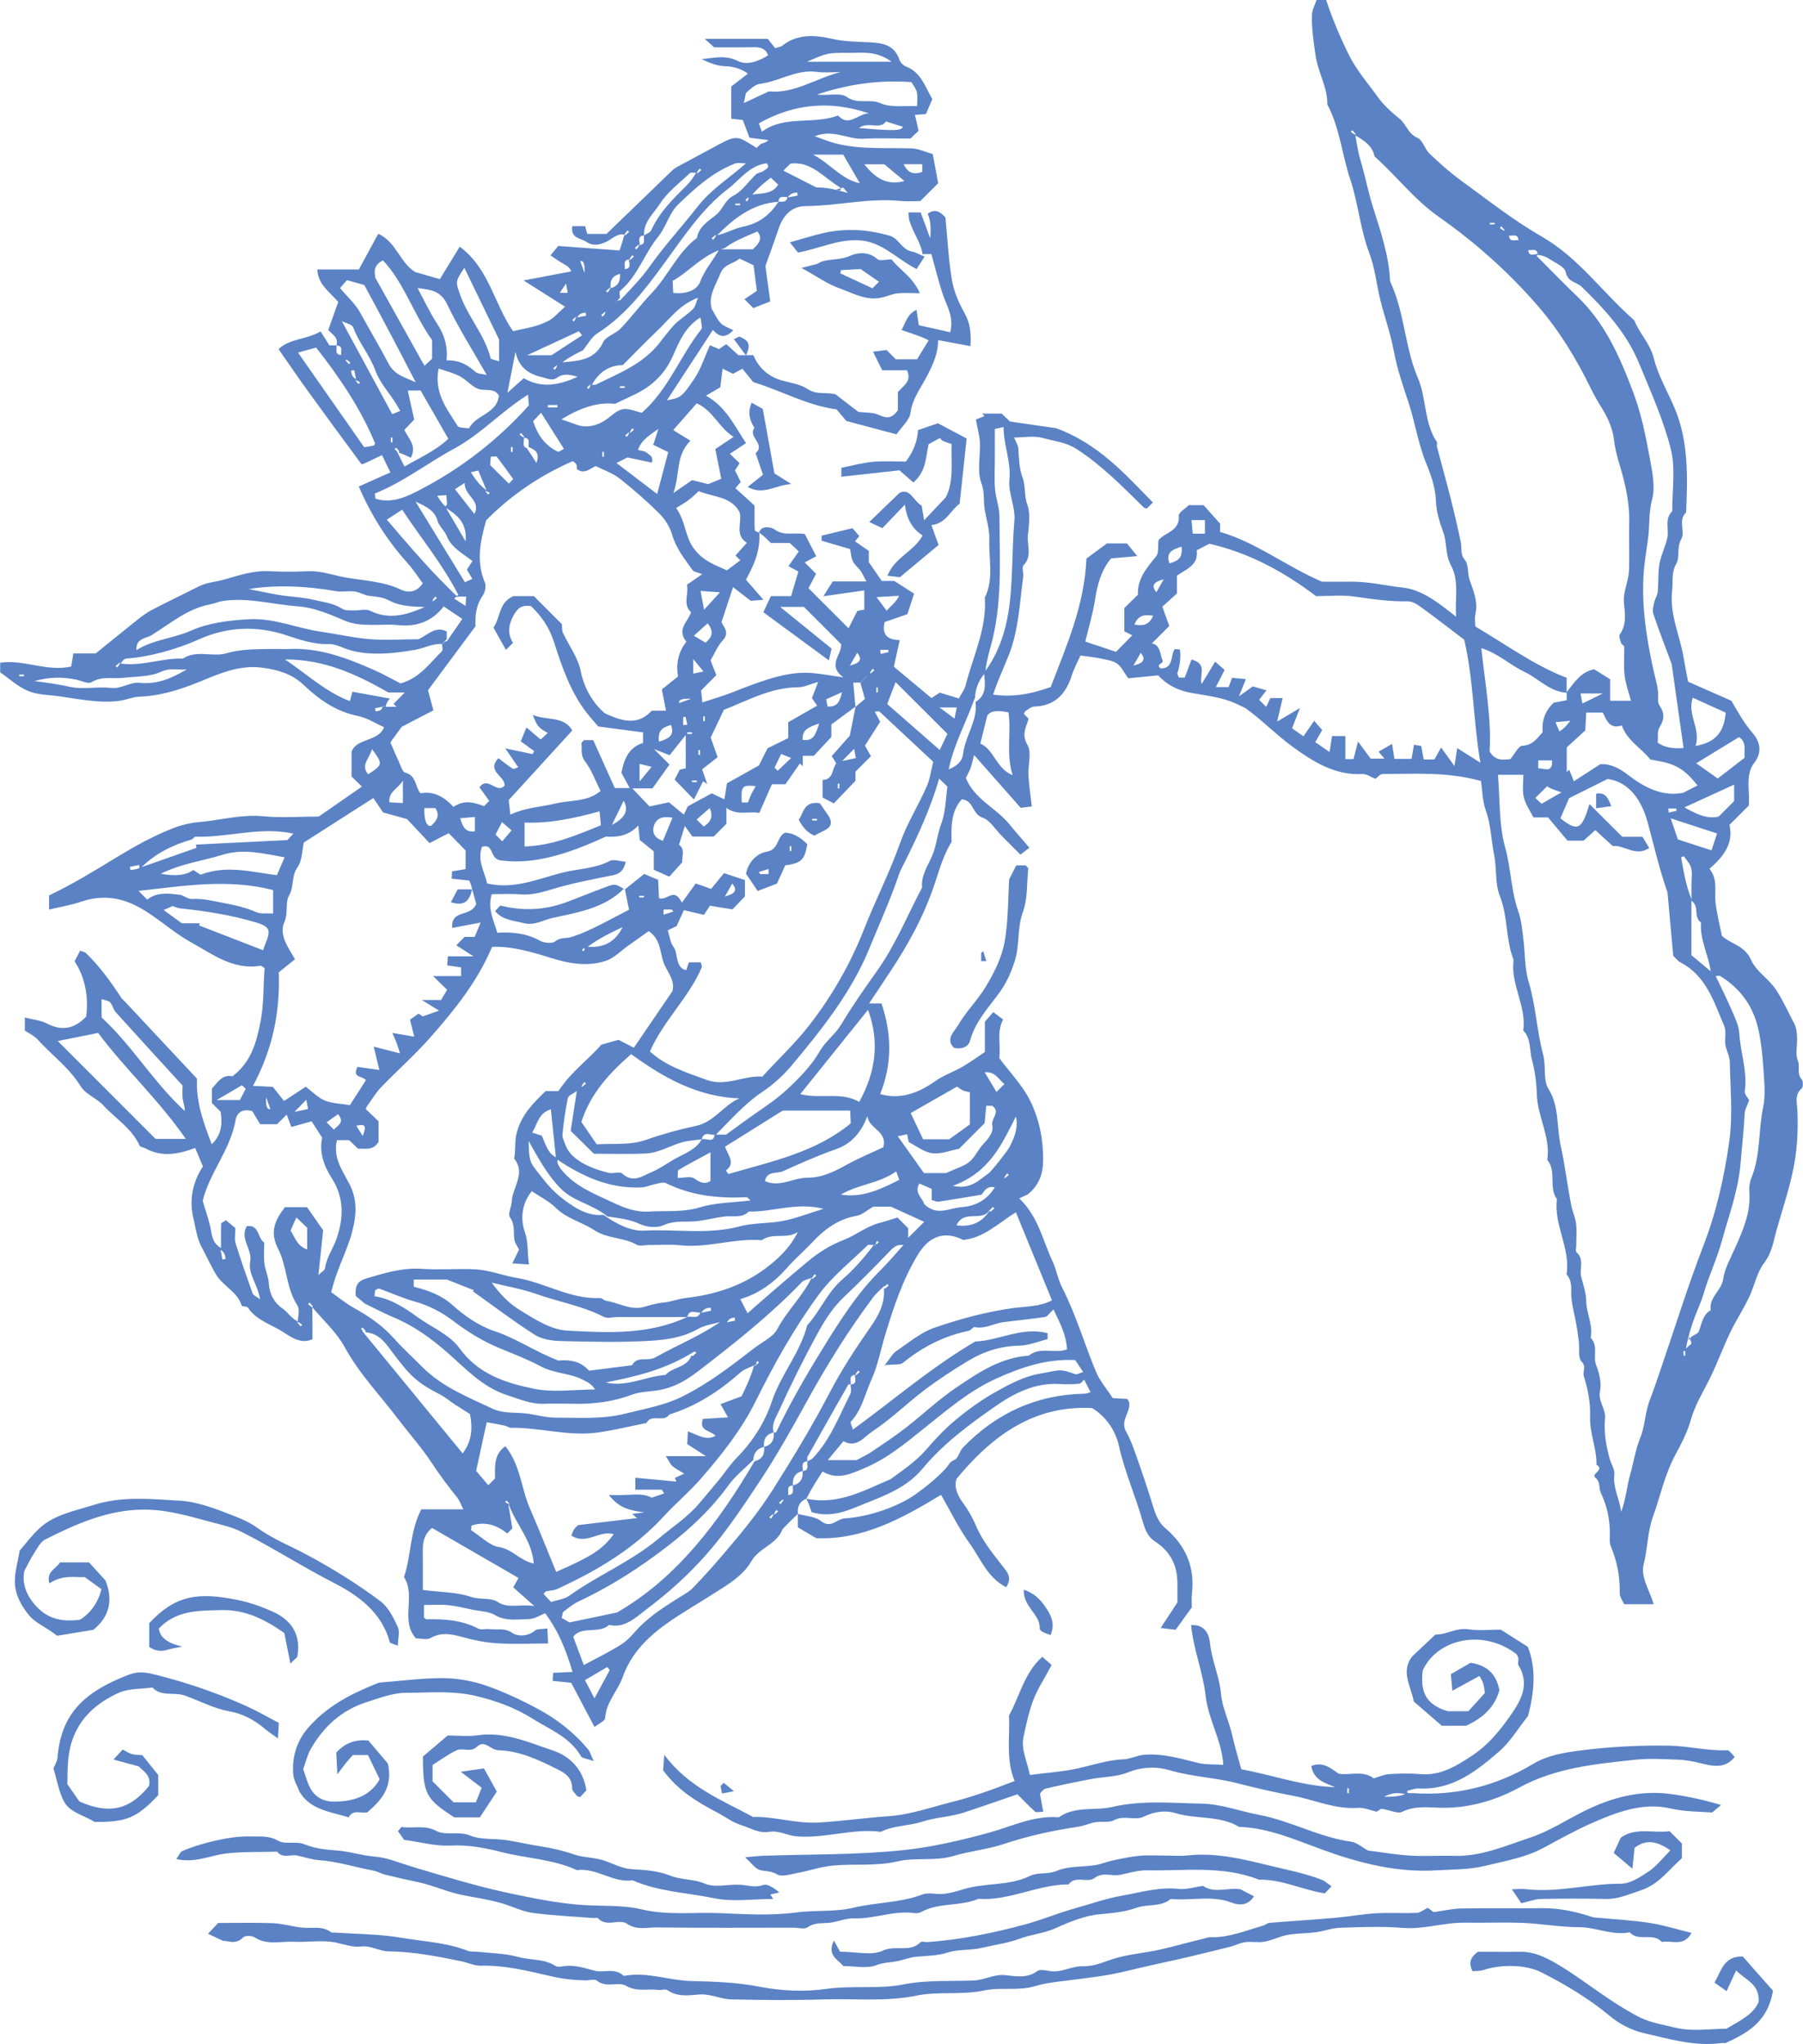 <?xml version="1.0" encoding="UTF-8"?>
<svg id="Layer_2" data-name="Layer 2" xmlns="http://www.w3.org/2000/svg" viewBox="0 0 280.64 318.14">
  <g id="Layer_1-2" data-name="Layer 1">
    <style>
      path{
      fill:#5A82C5
      }
    </style>
    <style>
      @import url(../css/art.css)
    </style>
    <g>
      <path d="m143.62,39.66c-.28-1.99-1.61-3.57-2.1-5.47-.08-.32-.08-.67-.12-1.13h1.9c.41,1.12.87,2.36,1.49,4.03q.23-2.51-.4-3.81c1.18-.9,2.03-.26,2.77.57.32,3.28.47,6.54,1.01,9.74.3,1.78,1.07,3.55,1.96,5.13.88,1.57,1.05,3.13.92,5.15-1.6-.29-3.16-.58-5.03-.93,0,2.04-.76,3.68-1.6,5.35-.98,1.94-2.39,3.66-2.71,5.99-.16,1.14-1.36,2.14-2.17,3.32-2.56-.68-4.93-1.31-7.81-2.08-.35-.41-1.06-1.26-1.51-1.8-4.64-.63-8.31-2.81-12.98-4.25-.23-.29-.93-1.15-1.68-2.08-.58.31-.99.53-1.46.79-.36-.18-.85-.41-1.63-.8-.13,1.11-.24,2.01-.35,2.9-.68.4-1.39.81-2.23,1.3,3.14,1.75,4.45,4.74,6.23,7.39-.94.62-1.7,1.13-2.51,1.66.53.52.97.95,1.51,1.47-.22.34-.44.68-.72,1.11.28.57.59,1.18.9,1.8-.3.35-.54.62-.83.97.97.89,1.97,1.79,2.98,2.71,0,1.33-.04,2.56.03,3.78.01.21.47.4.7.39.22,2.88-.88,5.18-2.07,7.37.8.91,1.57,1.8,2.72,3.12-1.29.11-1.96.16-1.97.16-1.27-.98-2.06-1.59-2.76-2.13-.61,1.84-1.15,3.48-1.79,5.44.2.67,1.4,1.56.17,2.87-.78.82-1.21,1.97-1.88,3.09.27.69.56,1.44.9,2.3-.81.82-1.65,1.67-2.37,2.38.08.78.13,1.25.19,1.87,1.7-.57,3.23-1,4.71-1.59,5.24-2.07,8.88-3.33,12.57-2.97,1.37.13,2.73.38,4.68.66-2.66-1.94-.14-3.6-.37-5.19-2.02-2.02-3.94-3.94-5.78-5.78h-3.7c2.88,2.34,5.38,4.36,8.01,6.49-.1.41-.24,1.03-.43,1.83-3.61-2.65-6.91-5.08-10.19-7.49.43-.92.77-1.65,1.17-2.51h3.15c.36-1.23.68-2.32,1.13-3.83-.48-.25-1.1-.59-1.55-.83.68-.96,1.15-1.62,1.62-2.29-.52-.49-.88-.83-1.41-1.32h-2.94c-.57-.57-1.01-1.01-1.84-1.65.47-1.25,2.04-.74,2.41-.46,1.5,1.1,3.1.42,4.71.72.53,1.03,1.11,2.15,1.78,3.46-.49.26-1.14.61-1.79.96.83.83,1.27,1.27,1.76,1.76-.39.76-.8,1.55-1.17,2.26,2.03,2.03,4.12,4.12,6.23,6.23.4-.8.9-1.79,1.36-2.7.4-.08.74-.15,1.09-.22v-2.98c-2.04.29-3.95.56-6.37.91.68-1.07,1.05-1.65,1.46-2.31h5.24c-.48-.84-.71-1.47-1.13-1.92-1.1-1.18-1.11-1.17-1.41-3.11-1.4-.41-2.93-.86-4.43-1.3v-.79c1.6-.39,3.19-.77,4.81-1.16.36.42.68.79,1.05,1.23-.15.18-.36.44-.67.81.64.44,1.29.89,2.15,1.49v1.75c.68.98,1.27,1.84,2.02,2.93h1.94c1.15.73,2.04,1.3,3.09,1.97-.35,1.07-.67,2.06-1.04,3.2-1.11.38-2.31.79-3.54,1.22-.45,1.76.24,2.79,2.35,2.81-.31,1.41-.57,2.54-.92,4.15,1.73,1.44,3.74,3.11,5.86,4.88.4-.26.79-.52,1.29-.85.85.26,1.83.57,2.96.91.4-.74.87-1.32,1.04-1.97,1.14-4.54,3.34-8.85,3.01-13.72,1.44-2.92.59-6.03.7-9.04.05-1.51-.42-3.04-.7-4.55-.26-1.39.03-2.75-.54-4.26-.7-1.85-.13-4.17-.22-6.28-.05-1.03-.35-2.06-.63-3.59.15-.06.74-.3,1.34-.54l-.36-.39h3.03c.49.46,1.02.97,1.29,1.23,2.79.41,5.27.77,7.21,1.05,6.55,2.41,10.69,7.11,15.04,11.56-.36.36-.63.63-.93.93-.15-.04-.37-.04-.48-.15-3.29-3.23-6.49-6.53-10.43-9.08-1.72-1.11-3.52-1.24-5.28-1.74-1.36-.39-2.92-.08-4.49-.08.29.71.63,1.19.66,1.69.11,1.55.1,3.04.68,4.59.48,1.26.2,2.75.73,4.19.52,1.43.23,3.21.08,4.82-.14,1.52.7,3.18-.67,4.6-.31.32.02,1.21-.06,1.82-.55,4.09-.7,8.26-2.24,12.16-.55,1.39-1.16,2.76-1.72,4.15-.26.64-.47,1.31-.71,1.99q4,.64,8.96-1.17c2.4-6.31,5.24-12.61,5.56-20,.9-.67,2.05-1.51,3.19-2.35h3.12c.38.46.81,1,1.6,1.97-1.65.15-2.8.25-4.08.36-1.48,1.77-2.12,3.96-2.48,6.34-.33,2.19-.99,4.32-1.53,6.61,1.63.54,3.25,1.08,4.78,1.59.75-.76,1.59-1.61,2.53-2.57-.32-.16-.97-.49-1.24-.63v-3.61c.69-.68,1.41-1.38,2.12-2.08-.1-2.49,1.37-4.18,2.83-5.96.45-.55.26-1.62.38-2.54.98-1.22,3.35-1.36,3.15-3.81-.04-.48.98-1.05,1.56-1.63h2.3c.72.81,1.54,1.73,2.57,2.88v1.29c5.58,1.6,10.16,5.28,15.84,7.74,1.15,0,2.77.02,4.39,0,2.79-.05,5.53.63,8.27.93,2.91.33,5.5,2.35,8.24,4.53-.22-2.88.53-5.55-.82-8.03-.88-1.62-.58-3.43-1.18-5.12-.53-1.5-1.08-3.07-1.14-4.81-.06-1.93-.69-3.92-1.44-5.72-1.31-3.12-1.78-6.47-2.83-9.66-.87-2.62-1.79-5.3-2.29-8.02-.49-2.66-1.4-5.17-2.05-7.75-.63-2.48-.85-5.1-1.77-7.51-1.42-3.73-1.71-7.73-2.97-11.49-1.29-3.84-1.61-7.98-3.56-11.62.06-2.65-1.42-4.92-1.81-7.51-.32-2.15-.65-4.28-.58-6.44.03-.78.46-1.54.71-2.31.5,0,1,0,1.5,0,.98,2.97,2.18,5.81,3.58,8.62,1.19,2.39,2.9,4.29,4.39,6.39.92,1.3,2.17,2.43,3.42,3.44,1.08.86,1.34,2.35,2.8,2.99.84.36,1.16,1.77,1.91,2.48,1.58,1.5,3.21,2.96,4.97,4.23,4.1,2.98,8.11,6.16,12.49,8.67,5.8,3.33,9.52,8.79,14.41,13.04.79,2.05,2.45,3.58,3.02,5.87.68,2.76,2.22,5.29,3.32,7.96,2.13,5.18,1.94,10.62,1.72,16.06-1.32,1.23-.09,2.99-.76,4.16-.75,1.31-.18,2.78-.76,3.8-.83,1.44-.49,2.82-.66,4.23-.43,3.67,1.23,6.98,1.8,10.48.19,1.17.43,2.33.69,3.68,2.02.89,4.23,1.86,6.72,2.96.94,1.57,1.93,3.43,3.36,5.08.89,1.03,1.65,2.75.23,4.56-1.49,1.9-.65,4.45-.87,6.68-1,1-1.97,1.97-3,3,.68,2.96-1.01,5-3.11,6.83,1.37,1.73.72,3.63.95,5.4.21,1.64.62,3.25.97,5.02,1.26,1.28,3.54,1.45,4.55,3.77.77,1.79,2.77,2.93,3.93,4.71,1.09,1.68,1.88,3.48,2.8,5.22.32.6.39,1.36.43,2.06.07,1.24-.32,2.63.12,3.7.39.97-.21,2.03.59,2.89.25.27.26,1.21.02,1.41-1.19,1.01-.72,2.32-.68,3.47.28,7.4-.94,10.77-3.13,18.18-.54,1.81-.74,3.82-2.05,5.53-1.15,1.5-1.5,3.59-2.35,5.35-.9,1.88-2.05,3.63-2.95,5.51-1.09,2.28-1.96,4.68-3.07,6.95-1.06,2.18-2.36,4.19-3.04,6.61-.51,1.83-1.46,3.69-2.36,5.35-1.7,3.13-2.38,6.51-3.55,9.77-.85,2.37-.79,4.86-1.41,7.26-.55,2.17.92,4.07,1.52,6.31h-4.57c-.2-.46-.71-1.11-.7-1.74.06-2.55-.41-4.95-1.39-7.3-.22-.53-.15-1.2-.14-1.81.03-2.29-.43-4.44-1.42-6.52-.33-.7,0-1.64-.81-2.3-.81-.64,1.53-1.24.14-2.04.07-2.54-1.08-4.89-.99-7.48.08-2.1-.33-4.29-.97-6.3-.24-.74.45-1.44-.35-2.27-.59-.61-.3-2.06-.43-3.14-.12-.94-.25-1.88-.42-2.82-.23-1.27-.58-2.53-.72-3.81-.15-1.3.25-2.68-.77-3.8.65-4.05-2.02-7.68-1.5-11.72-1.35-1.83,0-4.32-1.5-6.11.54-3.56-1.53-6.71-1.63-10.22-.05-1.71-.28-3.61-.74-5.27-.43-1.54-.11-3.36-1.37-4.65.54-3.8-2.03-7.18-1.5-10.98-1.27-3.19-.85-6.71-2.15-9.96-.77-1.93-.45-4.27-.88-6.38-.48-2.3-.48-4.67-1.3-6.93-.54-1.5-.54-3.19-.75-4.58-5.29-1.46-10.32-1.1-15.32-1.08-.38,0-.77.5-1.12.74-.71-.28-1.37-.77-2-.74-4.31.23-7.72-1.94-10.94-4.29-2.54-1.86-4.76-4.17-7.28-5.97-.73-.34-1.44-.72-2.19-1-1.97-.74-4.12-1-6.13-1.35-2.36-.4-4.02-1.38-5.27-2.75-1.73.17-3.23.32-4.66.46-.63-.86-1.03-1.8-1.75-2.3-.72-.5-1.74-.6-2.64-.8-.88-.19-1.79-.27-3.04-.45-.36.82-.98,1.95-1.37,3.15-.93,2.87-2.61,4.69-5.82,4.8-.52.02-1.03.52-1.4.72-.12.26-.23.4-.2.43.16.19.34.36.71.73-.3,1.21-1.17,2.4-.18,4.07.71,1.2.07,3.16.16,4.78.08,1.53.33,3.05.53,4.82-.34.04-.91.11-1.74.2-2.23-2.53-4.54-5.14-7.25-8.21-.27,1.04-.36,1.55-.54,2.01-.2.54-.49,1.04-.74,1.56,1.31,3.3,4.7,4.65,6.79,7.22.98,1.21,2.01,2.37,3.1,3.64-.51.39-.9.68-1.4,1.07-.91-.91-1.93-1.94-2.95-2.96-.97-.97-1.78-2.41-2.95-2.8-1.65-.55-1.29-2.6-3.2-2.86-1.65,1.73-1.7,4.17-1.61,6.62-1.23,2.02-1.87,4.22-2.6,6.44-1.63,4.96-4.14,9.55-7.04,13.91-1.03,1.54-2.05,3.08-3.2,4.81h1.93c1.61,4.8,1.67,9.42-.21,14.12,3.12.86,5.88-.12,8.54-2,1.31-.93,2.89-1.46,4.28-2.27,1.23-.71,2.38-1.56,3.48-2.29v-4.71c.4-.46.79-.91,1.31-1.51.62.47,1.08.83,1.53,1.17-1.05,1.96-.33,4.03-.6,6,1.64,2.21,3.62,4.23,4.81,6.64,1.4,2.84,2.05,6,2.02,9.28-.02,2.1-.64,3.76-2.16,5.1-.36.32-.88.47-1.55.81,3.06,3.02,3.64,6.58,5.13,9.7.64,1.35.87,2.9,1.55,4.22,2.17,4.23,3.46,8.79,5.29,13.15.58,1.37,1.62,2.55,2.58,4.02.59.03,1.43.08,2.27.13.1.21.27.41.3.62.16,1.51-1.45,2.78-.5,4.46.68,1.19,1.14,2.52,1.6,3.82.92,2.61,1.82,5.24,2.62,7.89.39,1.28.87,2.46,1.89,3.33,3.19,2.71,4.64,6.08,4.13,10.27-.07.61-.01,1.25-.01,2.05-.8,1.11-1.69,2.34-2.52,3.49-.86-.1-1.43-.17-2.33-.28.96-1.47,1.73-2.63,2.61-3.98,0-.8-.01-1.79,0-2.77.04-2.88-1.01-5.12-3.52-6.74-.96-.62-1.47-1.63-1.84-2.96-1.12-4-2.84-7.8-3.75-11.92-.49-2.2-1.84-4.42-4.17-5.86-8.97-.48-15.52,4.23-21.11,11.03-.44,1.33.25,2.71,1.06,3.8.86,1.16,1.5,2.36,2.06,3.66,1.08,2.52,2.9,4.57,4.53,6.72.71.94.69,1.64.1,2.68-2.96-1.51-4.01-4.49-5.71-6.84-1.7-2.34-2.97-5-4.44-7.55-6.15,3.75-12.3,7.06-19.44,6.75-1.02-.6-1.82-1.08-2.85-1.69v-2.09c1.22.35,2.7.39,3.61,1.12,1.54,1.23,2.45-.35,3.67-.42,3.68-.21,8.3-1.79,11.1-3.79,1.66-1.19,3.27-2.51,4.66-4,.42-.46.54-1,1.31-1.3.62-.24.81-1.39,1.37-1.96,5.17-5.34,11.45-8.22,18.93-8.36.33,0,.66-.17.91-.23-.36-.7-.67-1.31-1-1.96-.25.22-.49.62-.76.64-.98.09-1.98.12-2.97.05-3.87-.27-7.19,1.44-10.11,3.48-4.06,2.83-8.11,5.82-11.31,9.69-2.37,2.86-5.73,4.15-8.96,5.43-2.44.97-5.03,2.3-8.3,1.35-.15-.47-.4-1.23-.82-2.1,4.93,1.03,8.95-1.28,13.1-3.04,1.89-1.38,3.93-2.76,5.51-4.56,1.4-1.6,2.76-3.11,4.42-4.5,2.03-1.71,4.19-3.27,6.41-4.51,2.14-1.2,4.4-2.43,7.03-2.88,2.91-.49,2.84-.83,5.4.11.26.09.64-.17,1.21-.34-.48-.72-.87-1.3-1.24-1.86-4.45-.22-8.37,1.11-12.31,2.89-4.18,1.9-7.55,4.81-11.04,7.6-2.95,2.36-5.85,4.8-9.36,6.29-2.07.87-4.24,1.99-6.61.56-.86,1.32-1.69,2.59-2.52,4.23-1.01.4-1.44,1.19-1.32,2.35-.75.74-1.51,1.46-2.23,2.22-.23.24-.34.61-.52.9-1.14,1.83-3.42,2.34-4.57,4.38-.95,1.68-2.73,2.98-4.53,4.13-1.77,1.13-3.57,2.24-5.36,3.35-4.22,2.62-8.29,5.44-10.06,10.43-.77,2.17-2.59,3.88-2.73,6.37-.02.47-1,.88-1.66,1.41-1.25-2.36-2.37-4.5-3.63-6.88-.86-.09-1.88-.2-2.88-.3.02-.5.04-.74.06-1.25.91-.04,1.85-.08,3.03-.14-.98-3.29-2.12-6.26-4.26-9.13-.83.31-1.67.89-2.52.9-1.78.03-3.58.39-5.33-.64-.96-.56-2.25-.57-3.39-.8-1.26-.26-2.52-.59-3.8-.72-1.22-.12-2.46-.03-3.83-.03v1.95c.05.04.25.28.43.28,2.77-.07,5.47.12,8.01,1.44.49.26,1.23,0,1.83.09,1.16.16,2.29-.26,3.52.61.67.48,2.34.61,3.46-.37.38-.33,1.13-.22,1.97-.35.04.8.06,1.48.1,2.34-2.93,0-5.66.16-8.36-.06-1.62-.13-3.3-.48-4.85-.91-1.82-.5-3.37-.85-5.11.13-.56.32-1.45.05-2.24.05-2.52-2.77.05-6.62-1.87-9.54,1.15-3.36.87-7.01,2.7-10.55h6.54c-.43-.86-.6-1.39-.92-1.79-1.41-1.76-2.76-3.54-4-5.44-1.56-2.39-3.5-4.53-5.23-6.82-2.78-3.69-6.03-7-8.28-11.14-1.27-2.33-3.34-4.21-5.08-6.26.01,0,.06-.06.11-.11l-.52-.61c-.08.08-.16.16-.24.24.2.17.41.35.65.48.03,1.58.03,3.2.03,4.97-1.75.82-3.32-.31-4.51-1.08-1.87-1.21-4.22-1.83-5.55-3.85-.14-.22-.9-.12-.95-.29-.66-2.14-2.84-3-3.93-4.74-.85-1.37-1.49-2.87-2.27-4.29-.8-1.45-.98-3.14-1.34-4.66-.64-2.65-.16-5.48,1.5-7.97-.41-.98-.81-1.93-1.21-2.88-2.66.98-5.19,1.47-7.73.06-.3-.16-.8-.19-.91-.42-1.21-2.7-3.74-4.19-5.63-6.25-1.04-1.13-2.78-1.74-3.55-2.99-1.78-2.9-4.49-4.85-6.71-7.29-.53-.59-1.33-.94-1.98-1.38v-2.04c1.28.34,2.48.44,3.46.95,2.37,1.24,4.31.76,6.08-1.08.44-3.3-.28-6.33-1.8-8.62.35-.66.63-1.21.87-1.65.45.18.72.21.87.35,2.18,2.09,3.92,4.53,5.57,7.04.13.2.35.35.52.53,3.7,3.95,7.4,7.91,11.23,12.01-.19,3.47.95,6.78,2.3,10.2,1.61-1.59,1.62-3.29,1.38-5.05-.44-.44-.88-.88-1.37-1.37v-2.24c.86-.86,1.48-2.25,3.21-1.92,2.84-2.15,3.72-5.15,4.38-8.59.54-2.81.39-5.54.62-8.26-.28-.15-.5-.38-.68-.35-4.26.69-7.45-1.82-10.82-3.68-3.08-1.7-5.6-4.28-8.81-5.81-2.74-1.31-5.47-1.43-8.33-.46-1.53.52-3.14.78-4.91,1.2v-2.2c3.57-1.69,7.03-3.81,10.51-5.93,2.84-1.72,5.79-3.38,8.93-4.58,1.2-.46,2.56-.78,3.71-.88,3.38-.28,6.69-1.26,10.15-.93,2.84.27,5.73.05,8.67.05,2.19-1.52,4.43-3.07,6.73-4.67-.65-.63-1.1-1.06-1.62-1.57v-3.85c.8-2.18,4.12-1.49,5.07-3.82-1.33-.59-2.65-1.46-4.08-1.75-3.41-.68-6.05-2.55-8.47-4.85-1.8-1.72-4.04-2.35-6.38-2.66-3.05-.41-5.82.54-8.63,1.71-3.32,1.39-6.74,2.65-10.45,2.79-1.15.04-2.28.57-3.43.69-1.23.13-2.5.12-3.73,0-1.77-.16-3.54-.47-5.3-.73-1.64-.24-3.4-.21-4.89-.82-1.6-.65-2.95-1.92-4.4-2.92,0-.5,0-1,0-1.5,3.68-.55,7.19,1.44,11.05.6.09-.55.21-1.23.34-2.04h3.48c1.97-1.59,3.99-3.25,6.04-4.88.83-.66,1.67-1.34,2.6-1.84,2.45-1.29,4.95-2.47,7.42-3.72,1.28-.65,2.7-.7,4.04-1.09,2.28-.66,4.51-1.4,6.95-1.27,1.99.1,3.99.1,5.97,0,1.95-.09,3.81.58,5.64.93,2.95.56,6.05.59,8.87,1.95,1.04.5,2.44.46,3.37-1-.7-.95-1.37-2.02-2.2-2.95-3.17-3.53-5.75-7.42-7.75-12.12,1.67-.74,3.22-1.43,4.92-2.18-.43-.88-.82-1.71-1.3-2.7-.95.45-1.87.88-2.97,1.4.02,0-.23.02-.31-.09-2.74-3.72-5.48-7.43-8.19-11.18-1.53-2.11-2.99-4.26-4.64-6.62,1.67-1.65,4.34-1.47,6.54-2.76.42.66.9,1.42,1.38,2.17h1.09c.11.57-.37,1.43.75,1.5.25.25.5.5.78.71-.01,0-.06.06-.11.11l.52.61.24-.24c-.2-.17-.41-.35-.65-.48-.28-.21-.53-.46-.78-.71-.11-.57.37-1.43-.75-1.5.37-1.25-.7-1.72-1.27-2.4.53-1.5,1.05-2.97,1.55-4.37-1.45-1.65-3.17-2.75-3.25-5.05h6.46c.99-1.83,1.97-3.63,3.02-5.55,2.79,1.25,3.37,4.49,5.73,5.95,1.23.35,2.46.71,3.86,1.11,1-1.63,1.96-3.2,3.09-5.05,4.6,3.41,5.33,8.88,8.29,13.14,1.73-.39,3.71-.66,5.47-1.57.91-.47,1.61-1.34,2.63-2.23-2.15-1.36-4-2.54-6.45-4.09,2.89-.55,5.06-.96,7.41-1.4-.17-.58-.69-.91-1.28-1.23-.6-.33-1.16-.75-1.94-1.27.57-.69,1.01-1.23,1.2-1.46,3.29.24,6.28.46,9.55.7.3-.92.55-1.68.76-2.47,0,.01.06.06.11.11.2-.17.41-.35.61-.52-.08-.08-.16-.16-.24-.24-.17.2-.35.41-.48.65-1.16-.24-1.94.71-2.87,1.14-1.09.51-2.1.65-3.04,0-.87-.6-2.53-.54-2.2-2.46h1.99c.11.41.2.75.32,1.21h3.01c3.11-3,6.55-6.33,10-9.66.26-.25.53-.51.84-.68,2.03-1.11,4.08-2.19,6.11-3.29,3.42-1.86,3.33-1.66,6.42.25.25-.23.47-.53.77-.67.3-.14.67-.12,1.06-.55-.86-.11-1.71-.21-2.95-.37-.28-.75-.65-1.72-1.04-2.76-.5-.05-1.09-.12-1.8-.2v-5.01c.75-.57,1.68-1.3,2.6-2-.96-.72-2.15-1.12-3.59-1.16-1.23-.03-2.45-.55-3.63-1.1,1.89-.17,3.65-.7,5.61.27,1.49.74,3.28.08,4.75-.87-.39-1.06-1.2-1.28-2.25-1.26-2.11.06-4.21.02-6.15.02-.5-.45-.87-.78-1.47-1.32h9.82c.23.29.68.87,1.15,1.46.49-.17.88-.21,1.14-.42,2.35-1.88,5.24-1.61,7.68-1.05,1.95.45,3.81.45,5.71.54,2.12.1,4.02.35,4.82,2.75.14.42.61.88,1.04,1.04,2.33.9,2.94,3.16,4.07,5.06-.3.7-.62,1.44-1,2.33-.5.04-1.09.08-1.71.12.19.83.38,1.68.57,2.48-.45.43-.81.77-1.27,1.21-2.36,0-4.85-.11-7.33.03-2.4.14-4.63-1.53-7.57-.4.69.26,1.14.42,1.58.59,4.22,1.61,8.88,1.17,13.5,1.31,1.01.03,2.01.52,3.29.88.29,1.53.59,3.13.85,4.54-1.03,1.03-1.83,1.83-2.78,2.78-.94,0-2.05.09-3.14-.02-4.93-.49-9.75.77-14.65.8-2.18.01-3.54,1.35-4.29,3.58-.66,1.97-1.38,3.91-2.03,5.74.24,1.79.48,3.54.75,5.52-1.04.41-1.9.75-2.63,1.04-.57-.57-.92-.92-1.38-1.38.68-.46,1.33-.91,1.93-1.31-.16-1.24-.34-2.59-.52-3.98-.67-.32-1.4-.67-2.18-1.04-.9.83-2.35.79-2.95,2.27-.76,1.86-1.96,3.56-1.38,5.57.51.83.84,1.61,1.39,2.2.42.45,1.1.65,1.98,1.13-1.22,1.18-2.06,1.17-3.19-.06-2.39,3.66-4.73,7.25-7.15,10.95,2.09-.4,2.26-.38,4.26-3.35,1.02-1.5,1.57-3.32,2.44-5.22.32.14.82.35,1.4.6.23-.15.6-.4,1.14-.77.64.58,1.25,1.14,1.89,1.72h2.33c.84,2.03,2.36,3.36,4.53,3.96,1.34.37,2.82.57,3.92,1.31,1.37.93,2.81.46,4.3.8,1.15.88,2.38,1.83,3.59,2.76,1.04.13,2.22.04,3.17.46,1.18.54,2.04.64,2.98-.73v-2.84c.94-1.02,2.18-1.69,1.42-3.37h-3.86c-.47-.95-.88-1.77-1.43-2.89.88-.11,1.53-.2,2.1-.27.55.55.99.99,1.45,1.45h3.3c.51-.83,1-1.63,1.81-2.95-.25-.12-.67-.35-1.1-.52-.96-.36-1.94-.68-3.12-1.09.69-1.27.86-2.44,2.33-3.14.14.92.24,1.6.35,2.39,1.55.35,3.14.71,4.89,1.1.66-2.46-.65-4.27-1.26-6.22-.62-1.98-1.13-4-1.67-5.95h-1.34Zm-76.3,53.87c-.25.25-.5.5-.74.96-2.06-.07-4.16-.05-6-1.02-1.03-.54-2.01-.61-3.07-.72-.78-.09-1.52-.59-2.31-.69-.98-.13-2.01.12-2.97-.06-4.59-.82-9.64-.99-13.5-.31,2.01.38,3.84.83,5.7,1.05,1.53.18,3.03.29,4.56.65,1.5.35,2.96.52,4.31,1.38.45.29,1.16.22,1.75.24.87.04,1.89-.29,2.58.06,3.11,1.54,6.01.53,8.94-.8.25-.25.5-.5.67-.82.05.05.1.1.15.15.2-.17.41-.35.61-.52l-.24-.24c-.17.2-.35.41-.44.68Zm68.07,11.22c-.25.25-.5.5-.75.75s-.5.5-.75.75h-1.08c.12,1.37.23,2.56.34,3.74-1.23.91-2.46,1.81-3.75,2.77v1.95c-.93,1-1.78,1.9-2.73,2.92h-1.71v1.62c-.15-.14-.31-.28-.46-.42-.77,1.11-1.54,2.22-2.25,3.24h-2.11c-.69,1.57-1.29,2.94-1.95,4.45-1.8-.28-3.48.46-5.12-.78v2.47c-.75.75-1.36,1.37-1.98,1.99h-3.32c-.28-.39-.7-.97-1.18-1.64-.34,1.09-.61,1.97-.9,2.92.99.68.43,1.86.49,2.74-.67.74-1.25,1.38-2.01,2.23-.83-.37-1.67-.75-2.41-1.08v-2.87c-.67-.54-1.54-1.24-2.18-1.76-.09-.9-.15-1.48-.23-2.26-1.68,1.81-3.61,1.81-5.06,1.73-5.65,2.62-11,4.37-16.13,3.73-2.1-.09-1.14-2.73-3.13-2.15-.81,2.14.43,3.94.78,5.71,4.17.98,7.87-.69,11.65-1.66,2.47-.63,5.1-.61,7.46-1.84.6-.32,1.57.06,2.48.13-.33,1.3-.83,1.86-1.98,2.09-3.2.65-6.41,1.24-9.54,2.2-1.6.49-3.2.92-4.92.78-1.46-.12-2.95-.03-4.43-.03-.67,2.25.31,4.08.88,6.01,2.32-.14,4.52.06,6.61,1.23.66.37,1.93.49,2.41.1.81-.65,1.61-.41,2.39-.64,1.21-.35,2.38-.86,3.52-1.41,1.86-.9,3.68-1.89,5.57-2.87-.18-.89-.41-2.03-.64-3.16.94-.75,1.87-1.5,3-2.4.63.26,1.38.57,2.18.91.05,1.09.09,2.03.12,2.85,1.3.5,2.31-1.84,3.57.7.81-1.13,1.46-2.03,2.15-2.98.79.28,1.44.51,2.4.84.51-.62,1.2-1.47,2-2.45,1.23.41,2.31.76,3.26,1.08v2.54c-.65.67-1.25,1.3-1.94,2.02-.97-.16-1.99-.32-3.5-.57-.1.15-.51.77-.94,1.42-1.19-.28-2.17-.51-3.12-.73-.42.92-.84,1.86-1.13,2.48-.67.32-1.04.5-1.38.66.32,1,.39,1.9.85,2.52.8,1.07.28,2.66,1.51,3.5.14.1.34.12.51.17.17-.48.32-.91.42-1.21h1.86c.06.36.21.63.13.81-2.05,4.74-5.98,8.31-8.06,13.07,2.51,2.29,5.75,3.3,8.93,4.45,2.95,1.06,5.67-.77,8.58-.54,2.35-2.63,4.96-5.01,7.17-7.84,3.65-4.65,6.55-9.76,8.66-15.13,1.77-4.51,3.99-8.82,5.6-13.39,1.07-3.03,2.82-5.81,4.13-8.76.52-1.16.67-2.47,1.03-3.88-2.79-2.61-5.58-5.22-8.37-7.82-.07-.06-.24,0-.74,0,.31.57.53.99.85,1.59-.76,1.19-1.57,2.46-2.37,3.71.3.54.59,1.04.93,1.65-.9.9-1.74,1.74-2.4,2.4,0,.98,0,1.6,0,1.42-1.32,1.38-2.25,2.34-3.37,3.52-.46-.24-1.18-.61-1.75-.9v-2.75c1.72-.05,1.42-1.67,2.09-2.5.1-.12-.4-.73-.67-1.21.87-.98,1.77-1.99,2.81-3.17.25-1.27.57-2.89.9-4.51.56-.46,1.12-.93,1.46-1.21-.3-1.08-.51-1.8-.71-2.53.25-.25.5-.5.75-.75.25-.25.5-.5.67-.82.05.05.1.1.15.15l.61-.52-.24-.24c-.17.2-.35.41-.44.68Zm-15.04,130.87s.1.1.15.15c.2-.17.41-.35.61-.52-.08-.08-.16-.16-.24-.24-.17.2-.35.41-.36.75l-.15-.15-.61.52.24.24c.17-.2.35-.41.36-.75Zm1.57-2.18c.25-.25.5-.5.75-.75,1.12-.06.64-.93.75-1.5,1.18-.29,1.62-1.08,1.5-2.24,1.12-.06.64-.93.75-1.5.29-.17.65-.28.87-.52,2.72-2.88,4.09-6.55,5.83-10,.2-.39.03-.96.03-1.45,1.12-.06.64-.93.67-1.56.05.05.1.1.15.15.2-.17.41-.35.61-.52-.08-.08-.16-.16-.24-.24-.17.2-.35.41-.44.68-1.12.06-.64.93-.75,1.5-.12,0-.32-.05-.35,0-2.13,3.74-4.26,7.49-6.36,11.24-.1.19-.01.48-.01.72-1.12.06-.64.93-.75,1.5-1.18.29-1.62,1.08-1.5,2.24-1.12.06-.64.93-.75,1.5-.25.25-.5.5-.67.82-.05-.05-.1-.1-.15-.15-.2.17-.41.35-.61.52l.24.24c.17-.2.35-.41.44-.68Zm-24.01-166.18s.1.1.15.15l.61-.52-.24-.24c-.17.2-.35.41-.36.75l-.15-.15c-.2.17-.41.35-.61.52l.24.24c.17-.2.35-.41.36-.75Zm136.15-31.28s.1-.1.15-.15c-.17-.2-.35-.41-.52-.61-.08.08-.16.16-.24.24.2.17.41.35.68.44.25.25.5.5.75.75.06,1.12.93.64,1.5.75.25.25.5.5.75.75.25.25.5.5.75.75.06,1.12.93.64,1.55.61-.08.11-.17.21-.25.32,2.09,2.09,4.14,4.23,6.28,6.27,4.4,4.17,6.73,9.58,8.79,15.06,1.18,3.15,1.87,6.49,2.49,9.86.43,2.31.95,4.72.4,6.78-.52,1.96-.36,3.82-.58,5.72-.23,1.89-.59,3.78-.72,5.68-.35,5.11.43,10.12,1.52,15.08.33,1.52.86,2.97.72,4.56-.03.33.06.74.25,1.01.78,1.14.74,2.14-.02,3.35-.4.63-.21,1.63-.29,2.39q1.43,1.06,4.03.83c-.64-4.51-1.27-9-1.85-13.06-1.06-2.85-2.02-5.32-2.86-7.83-.18-.52.02-1.2.15-1.79.12-.56.49-1.08.54-1.64.14-1.46.02-2.96.28-4.39.24-1.35.91-2.62,1.21-3.97.31-1.38-.49-2.96.77-4.17-.03-3.23.54-6.61-.22-9.66-1.14-4.55-3.12-8.91-4.91-13.28-1.94-4.76-5.34-8.47-8.97-11.99-.79-.77-2.15-.69-2.49-2.3-.18-.87-1.73-1.48-2.71-2.14-.47-.31-1.05-.46-1.64-.54-.06-1.12-.93-.64-1.5-.75-.25-.25-.5-.5-.75-.75-.25-.25-.5-.5-.75-.75-.06-1.12-.93-.64-1.5-.75-.25-.25-.5-.5-.82-.67Zm-139.81,12.64c.25-.25.5-.5.75-.75.25-.25.5-.5.75-.75s.5-.5.75-.35c1.75-1.86,3.31-3.44,4.66-5.34,2.3-3.24,5.02-6.2,7.46-9.31,2.09-2.68,4.8-4.32,7.49-6.7-.74,0-1.26-.13-1.67.02-3.52,1.35-6.27,3.86-8.9,6.4-1.37,1.32-1.87,3.5-3.1,5.01-2.17,2.67-3.19,6.15-5.92,8.42-.18.15-.02.72-.02,1.09-.25.25-.5.5-.75.75s-.5.5-.75.75c-.25.25-.5.5-.67.82l-.15-.15c-.2.17-.41.35-.61.52.08.08.16.16.24.24.17-.2.35-.41.44-.68Zm-3.74,120.47c-.25.25-.5.5-.75.75-.48.35-1.28.63-1.37,1.07-.4,1.85-.65,3.73-.84,5.62-.05.53.26,1.11.46,1.66.83,2.33,3.84,3.64,6.7,4.35.7.18,1.75-.25,2.16.13,1.7,1.54,3.16.33,4.6-.26,1.27-.53,2.41-1.38,3.62-2.06,1.5-.84,3.2-1.39,4.12-3.01.74-.28,1.89.69,2.01-.75h1.8c1.16-.84,2.13-1.54,3.1-2.25,2.1-1.54,4.36-2.91,6.26-4.66,1.95-1.8,3.9-3.78,5.21-6.05.94-1.62,2.42-2.63,3.35-4.19,1.69-2.81,3.57-5.52,5.48-8.19,2.93-4.08,4.78-8.72,7.11-13.12-.19-1.88.89-3.35,1.57-4.95.68-1.6.79-3.36,1.42-5.01.69-1.83.68-3.93.95-5.75-.57-.54-.91-.87-1.29-1.23-1.3,4.51-3.22,8.69-5.27,12.82-.36.72-.77,1.43-1.02,2.19-1.33,3.93-3.06,7.71-4.62,11.53-2.79,6.78-7.39,12.54-12.07,18.13-1.29,1.54-2.81,2.92-4.58,4.11-2.67,1.79-4.87,4.29-7.15,6.6-.74.28-1.89-.69-2.24.75-1.14.18-2.25.19-3.44.58-1.71.57-3.4,1.54-5.24,1.63-2.79.13-5.6.04-8.11.04-1.32-1.3-2.37-2.34-3.61-3.56.3-1.96.62-4.07.95-6.17.25-.25.5-.5.67-.82.05.05.1.1.15.15.2-.17.41-.35.61-.52-.08-.08-.16-.16-.24-.24-.17.2-.35.41-.44.68Zm65.08,14.96c.25-.25.5-.5.67-.82l.15.15c.2-.17.41-.35.61-.52l-.24-.24c-.17.2-.35.41-.44.68-.25.25-.5.5-.75.75-.25.25-.5.5-.62.79-1.54-.46-1.94.95-2.22,1.11-2.66.44-4.64.78-6.63,1.08-.31.05-.66-.15-1.1-.25v-1.74c-.73-.32-1.33-.57-1.92-.83-.89,1.46.59,2.36.75,3.19,1.97,1.94,3.85.63,5.77.49,2.38-.18,4-1.17,5.22-3.07.25-.25.5-.5.75-.75Zm-74.12-115.9l.15-.15-.52-.61-.24.24c.2.17.41.35.68.44.11.57-.37,1.43.46,1.68.44.68.88,1.36,1.5,2.3.63-1.73-.38-2.06-1.21-2.49-.11-.57.37-1.43-.82-1.42Zm-26.04-9.14l-.15.15c.17.2.35.41.52.61l.24-.24c-.2-.17-.41-.35-1.26-.42.22-.01.43-.02.65-.03-.1-.49-.19-.97-.29-1.46-.16.02-.32.04-.48.06.04.48.08.96.77,1.34Zm44.06-20.87c1.12-.06.64-.93.75-1.5.39-.26.97-.44,1.13-.8,1.25-2.81,3.4-4.88,5.52-6.99.59-.59,1.06-1.29,1.5-2l.15.15c.2-.17.41-.35.61-.52-.08-.08-.16-.16-.24-.24-.17.2-.35.41-.44.68-.37,0-.9-.16-1.09.03-1.62,1.54-3.5,2.94-4.67,4.78-.96,1.5-2.59,2.83-2.46,4.92-1.12.06-.64.93-.67,1.56-.05-.05-.1-.1-.15-.15-.2.17-.41.35-.61.52.08.08.16.16.24.24.17-.2.35-.41.44-.68Zm-1.5,2.24c-1.12.06-.64.93-.75,1.5-.25.25-.5.5-.75.75-1.18.29-1.62,1.08-1.42,2.31-.05-.05-.1-.1-.15-.15-.2.17-.41.35-.61.52.08.08.16.16.24.24.17-.2.35-.41.44-.68,1.18-.29,1.62-1.08,1.5-2.24.25-.25.5-.5.75-.75,1.12-.06.64-.93.67-1.56.05.05.1.1.15.15.2-.17.41-.35.61-.52l-.24-.24c-.17.2-.35.41-.44.68Zm-8.25,8.4c.01.22.02.43.03.65.49-.1.97-.19,1.46-.29l-.06-.48c-.48.04-.96.08-1.34.77-.05-.05-.1-.1-.15-.15-.2.17-.41.35-.61.52l.24.24c.17-.2.35-.41.42-1.26Zm32.91-18.71c.01.22.03.43.04.65.49-.09.97-.19,1.46-.28l-.07-.48c-.48.04-.95.08-1.41.7-.57.11-1.43-.37-1.5.75-4.04.26-6.96,2.6-9.65,5.31-.05-.05-.1-.1-.15-.15-.2.17-.41.35-.61.52.08.08.16.16.24.24.17-.2.35-.41.44-.68,1.47-.25,2.84-1.1,4.18-1.36,2.58-.51,4.21-1.85,5.55-3.88.57-.11,1.43.37,1.48-1.33Zm-13.44,174.17c-.74.28-1.89-.69-2.24.75h-10.8c-.74,0-1.62.26-2.21-.04-3.31-1.71-6.99-2.31-10.45-3.54-2.25-.8-4.65-1.2-6.98-1.78,1.28,1.77,2.67,3.21,4.32,4.23,2.34,1.44,4.86,3.12,7.54,3.25,6.23.32,12.56.68,18.58-2.13.74-.28,1.89.69,2.22-1.33.01.22.02.43.03.65.49-.1.97-.19,1.46-.29-.02-.16-.04-.32-.06-.48-.48.04-.96.08-1.41.7Zm9.72,20.95c1.18-.29,1.62-1.08,1.5-2.24.12,0,.34.04.36,0,2.11-4.4,4.53-8.62,7.09-12.77,2.75-4.47,5.52-8.89,9.29-12.6,1.22-1.2,2.3-2.53,3.45-3.8.25-.25.5-.5.75-1.13.74-.74,1.68-1.67,2.49-2.48-1.21-.55-2.88-1.31-5.18-2.36h-2.74c-1,.56-1.76,1.28-2.63,1.43-2.87.5-4.99,2.1-6.9,4.14-1.28,1.36-2.71,2.59-3.94,3.99-2.02,2.29-4.4,4-7.24,4.83.38.74.69,1.35,1.13,2.2,1.46-1.28,2.88-2.53,4.32-3.77,1.65-1.42,3.31-2.83,4.98-4.23,1.71-1.44,3.56-2.6,5.68-3.42,1.92-.75,3.57-2.14,5.62-2.66.88-.22,1.75-.53,2.73-.83.44.44,1.06,1.05,1.67,1.67v1.87c-.25.25-.5.5-.75.75-.79-.11-1.35.17-1.92.76-2.4,2.49-4.83,4.97-7.34,7.34-1.75,1.66-3.01,3.67-4.13,5.72-2.14,3.92-4.12,7.93-5.97,11.99-.45.99-1.22,2.09-.83,3.36-1.18.29-1.62,1.08-1.5,2.24-1.18.29-1.62,1.08-1.67,2.05-1.29,1.29-2.78,2.45-3.84,3.91-2.66,3.67-5.86,6.69-9.44,9.46-4.37,3.38-8.95,6.32-13.94,8.66-.84.39-1.57,1.01-2.32,1.58-.15.11-.13.43-.28.97.38.22.91.52,1.22.7,2.2-.46,4.48-.94,7.39-1.55,9.24-5.31,15.8-13.98,21.4-23.53,1.18-.29,1.62-1.08,1.5-2.24Zm-43.32-148.98l-.15.15c.17.2.35.41.52.61l.24-.24c-.2-.17-.41-.35-.97-.25.15-.09.29-.17.44-.26-.42-1.01-.85-2.03-1.25-2.99-.49.12-.71.17-1.15.28.69,1.04,1.33,2,2.32,2.7Zm-6.42,2.7c.13-.12.26-.25.4-.37-.03-.44-.06-.88-.11-1.48-.52.04-.93.06-1.43.1.45.7.8,1.23,1.19,1.58.97,1.66,1.94,3.32,3.23,5.52.28-3.07-1.54-4.27-3.28-5.34Zm84.83,109.45c-1.19,1.89-4-.19-5.14,2.36,2.29.28,3.96-.44,5.13-2.26l.15.15c.2-.17.41-.35.61-.52-.08-.08-.16-.16-.24-.24-.17.2-.35.41-.51.51ZM116.48,30.42c1.64-.45,3.62.02,4.65-1.68-.43-.4-.76-.72-1.15-1.09-1.18.94-2.34,1.85-3.21,3.1-.05-.05-.1-.1-.15-.15l-.61.52.24.24c.17-.2.35-.41.23-.94Zm-25.82,116.84c3.15.49,5.03-.54,6.26-2.96-1.9.9-3.79,1.79-5.59,3.17-.05-.05-.1-.1-.15-.15-.2.17-.41.35-.61.52l.24.24c.17-.2.35-.41-.15-.82Zm17.47,63.06c-4.63,2.91-9.21,3.93-13.85,4.85,3.27.77,6.19-.95,9.31-1.17,1.15-1.3,3.39-1.11,4.04-3.06.05.05.1.1.15.15l.61-.52c-.08-.08-.16-.16-.24-.24-.17.2-.35.41-.03,0Zm43.63-101.76c-1.47,4.1-3.34,7.39-4.09,11.2.82-.34,1.48-.79,1.9-1.41.31-.45.34-1.1.45-1.67.49-2.51,2.17-4.72,1.83-7.44,1.79-1.07,1.47-2.83,1.33-4.54,2.12-2.82,3.26-6.13,3.78-9.4.75-4.67.51-9.48.93-14.21.2-2.25-.98-4.25-.77-6.41.27-2.82-.91-5.38-.91-8.21-.61.13-.95.21-1.36.3v4.52c0,1.62-.1,3.24.03,4.85.11,1.4.68,2.78.68,4.17.03,6.91.52,13.87-1.45,20.64-.36,1.23-.62,2.5-.76,3.79-1.19,1.26-1.55,2.81-1.58,3.8Zm114.53,42.59c.25.25.5.5.75.75.79,1.66,1.63,3.31,2.36,5,.54,1.27,1.24,2.58,1.32,3.91.18,3.02,1.3,5.94.86,9.03-.07.46.48,1.02.68,1.4-.27.78-.67,1.42-.7,2.09-.12,2.53-.42,5.05-.62,7.55-.33,4.32-1.83,8.24-2.94,12.29-.76,2.77-2.02,5.4-2.82,8.16-.65,2.22-1.97,4.27-2.76,8.55.59-.54.87-.69.85-.8-.05-.36-.21-.7-.32-1.05-.13.45-.26.9.35,0,.39-.26.98-.44,1.12-.8.48-1.2.58-2.58,1.87-3.32-.35-1.97,1.65-2.99,1.92-4.81.24-1.66,1.13-3.23,1.83-4.8,1.25-2.79,2.49-5.57,2.25-8.75-.05-.7.02-1.47.28-2.11,1.48-3.56,1.1-7.43,1.87-11.12.4-1.9.17-3.96.04-5.94-.13-2.01-.33-4.04-.75-6.01-.77-3.64-2.77-6.49-5.97-8.45-.18-.11-.49-.01-.74-.01-.25-.25-.5-.5-.75-.75-.34-2.56-1.72-4.92-1.5-7.59-1.36-.86.05-2.86-1.98-3.63.16.02.32.03.49.05v-2.3c0-.87.15-1.78-.05-2.6-.16-.66-.73-1.22-1.12-1.82-.15.05-.29.11-.44.16.37,2.17.74,4.34,1.6,6.5v8.74c.95.79,1.97,1.64,2.99,2.49ZM131.97,30.05c-.51-.57-.66-.85-.76-.84-.36.05-.7.21-1.05.32.45.13.9.26.61-.35-2.76-1.69-4.53-4.13-7.75-3.71-.37.37-.72.73-1.09,1.09,1.65.84,3.29,1.67,5.15,2.62.84,0,1.96,0,4.89.86Zm-19.09,8.53c-3.72,1.15-5.6,3.74-8.18,5.13.03.75.06,1.32.09,1.88,1.94.23,3.68-.37,4.19-1.73.73-1.97,2.08-3.35,3.18-5.43.02.12.03.25.05.37h4.96c1.02-.9,1.58-1.74.72-2.77-1.93.81-3.83,1.6-5.01,2.54Zm-21.05,21.29c.43,0,.72.09.92-.01,3.6-1.77,7.41-3.22,9.97-6.58.72-.94,1.5-1.94,2.24-2.73.82-.87,2.07-1.57,2.97-2.52.32-.34.4-.92.71-1.69-2.91,1.11-4.38,3.27-6.19,4.99-1.89,1.8-3.7,3.69-5.52,5.5-2.29.02-3.78,1.24-4.83,3.11l-.15-.15c-.2.17-.41.35-.61.52l.24.24c.17-.2.35-.41.26-.68Zm-12.6,174.42s.1-.1.15-.15c-.17-.2-.35-.41-.52-.61-.08.08-.16.16-.24.24.2.17.41.35,1.26.37-.25.03-.49.07-.74.1.2,1.22.41,2.44.61,3.64-.26.26-.53.53-.79.79-1.67-1.32-3.48-1.93-5.57-1.22-.03.3-.05.54-.07.71,1.49.94,2.86,2.41,4.43,2.65,2,.32,3.12,2.05,5.33,2.55-.27-3.58-2.72-6.06-3.84-9.07Zm-8.16-141.52c-.12.13-.25.26-.37.4.53.34,1.06.69,1.76,1.14.03-.5.06-.9.1-1.43-.6-.04-1.04-.08-2.06.09l.85-.35c-2.42-4.77-5.85-8.88-8.75-13.29-.85.55-1.48.96-2.39,1.55,3.56,4.17,6.93,8.13,10.88,11.89Zm-49.25,42.27c2.92-1.03,5.85-2.05,8.77-3.08-.03-.17-.07-.33-.1-.5,4.72-.24,9.43-.47,14.24-.71.24-.25.56-.6.94-1-5.19-1.14-10.2.63-15.27.48-.18,0-.35.36-.56.42-2.88.86-5.6,2.07-8.13,4.63-.01-.22-.02-.43-.03-.65-.49.1-.97.19-1.46.29.02.16.04.32.07.48.48-.04.95-.08,1.53-.36Zm40.21-64.61l.15-.15c-.17-.2-.35-.41-.52-.61-.08.08-.16.16-.24.24.2.17.41.35.32.25.5,1.01.86,1.73,1.22,2.46,2.42-1.41,4.85-2.46,6.82-4.33-1.54-2.69-2.97-5.17-4.31-7.51h-2c.36,1.65.69,3.12,1,4.52-.62.65-1.12,1.18-1.54,1.62.64,1.35,2,2.43,1.02,4.33-.64-.31-1.25-.61-1.93-.81Zm-2.5,39.58h2.19c-.15-.15-.31-.31-.46-.46.63-.64,1.26-1.28,1.75-1.77h-2.55c-5.05-2.86-9.9-5.14-16.1-5.15,3.65,2.49,6.45,5.13,10.11,6.49.12-.45.2-.79.38-1.46,1.89.35,3.81.7,5.85,1.07-.36.39-.59.65-.82,1.86-.01-.22-.02-.43-.03-.65-.49.1-.97.19-1.46.29.02.16.04.32.07.48.48-.04.95-.08,1.08-.7Zm35.04,79.34c-2.33-1.93-5.27-2.32-7.26-4.33-2-2.01-3.34-4.43-5.03-7.43.11,1.85-.08,2.91.93,4.21,1.19,1.54,2.34,3.11,3.82,4.32,2.08,1.7,4.33,3.24,6.91,2.96,2.23,1.61,4.45,2.55,6.25,2.46,4.99-.27,10,.66,14.98-.67,2.17-.58,4.52-.41,6.74-.85,2-.4,3.93-1.16,6.28-1.88-4.25-1.07-7.9.52-11.64.43-1.1,1.09-2.5.61-3.78.77-1.4.17-2.77.54-4.16.71-1.76.22-3.52-.18-5.33.64-.98.44-2.52.38-3.89-.26-1.56-.72-3.38-.87-4.81-1.09Zm-37.77,18.01s.1-.1.15-.15c-.17-.2-.35-.41-.52-.61-.08.08-.16.16-.24.24.2.17.41.35.18.31,5.38,6.55,10.49,12.79,15.65,19.07,1.48-2.02,1.54-3.99,1.14-6.12-.77-.49-1.57-.99-2.35-1.5-.79-.52-1.51-1.14-2.34-1.57-3.63-1.87-4.6-2.88-7.16-6.24-1.12-1.47-2.18-3.33-4.5-3.43Zm29.98-150.87c2.57-.37,5.61-.03,7.09-3.21.44-.94,1.95-1.32,2.75-2.17,1.67-1.75,3.12-3.7,4.78-5.45,2.58-2.7,4.03-6.32,7.08-8.63.29-1.75,1.79-2.63,2.96-3.57,1.09-.87,1.35-2.3,2.75-3.02,1.37-.7,2.31-2.21,3.49-3.31.32-.29.92-.28,1.23-.57.24-.23,1.01-.38.44-1.14-2.67.29-4.19,2.57-6.06,4-4.14,3.17-6.99,7.6-10.06,11.79-2.93,3.99-5.93,7.92-10.22,10.65-.94.6-1.53,1.76-2.28,2.66-1.28.64-2.61,1.3-3.86,2.43-.05-.05-.1-.1-.15-.15l-.61.52.24.24c.17-.2.35-.41.43-1.07Zm-.23,123.88c-.27-2.53-.53-5.04-.81-7.72-2.02.65-2.04,2.34-2.92,3.61.67.23,1.1.38,1.53.52.59,1.34.92,2.86,2.44,3.47,0,.33-.06.61.02.83.12.32.3.63.52.9,2.06,2.62,5.05,3.77,7.95,5.13,1.86.88,3.66,1.59,5.75,1.46,2.64-.16,5.26.15,7.93-.66,2.46-.75,5.16-.73,7.88-1.07-.31-.25-.49-.51-.65-.5-4.34.2-8.56-.22-12.54-2.2-.44-.22-1.16.07-1.74.18-.68.13-1.35.45-2.03.49-4.94.24-9.17-1.65-13.3-4.44ZM18.7,103.26c3.31.52,6.48-.88,9.77-.75,2.13-1.42,4.61-.19,6.76-.83,2.28-.67,4.52-.62,6.8-.67.99-.02,1.99.04,2.99,0,4.73-.22,9,1.42,13.2,3.27,1.47.65,2.87,1.45,4.12,2.09,3.05-.85,4.55-3.19,6.45-5.01.19-.18.02-.72.02-1.09.25-.25.5-.5.75-.46.9-1.3,1.66-2.4,2.4-3.48-1.05-.7-1.93-1.29-2.9-1.95-1.72,2.27-4.14,3.24-7.15,2.91-1.35-.15-2.73-.01-4.1-.03-1.43-.02-2.78-.06-4.2-.68-2.32-1-4.79-2.04-7.26-2.21-3.87-.27-7.7-1.42-11.62-.84-.68.1-1.33.4-2.01.53-3.55.67-6.24,3.02-9.18,4.83-.79.49-2.42.41-2.3,2.3,2.64-1.67,5.69-1.79,8.48-3.03,2.7-1.2,5.85-1.61,9-1.78,3.97-.22,7.47,1.4,11.22,1.94,2.31.33,4.64.85,6.96,1.1,2.82.31,5.7.07,8.28.07,1.53-.79,2.65-2.08,4.36-1.2,0,.45,0,.83,0,1.2-.25.25-.5.5-.75.75-1.45-.11-2.73.64-4.12.89-3.89.7-8.09,1.01-11.25-.31-.82-.34-1.53-.6-2.36-.58-2.28.06-4.36-.66-6.5-1.37-4.54-1.5-9.1-1.36-13.52.61-3.73,1.67-7.99,2.8-11.41,3.02-.33.02-.64.47-.88.79-.05-.05-.1-.1-.15-.15-.2.17-.41.35-.61.52.08.08.16.16.24.24.17-.2.35-.41.44-.68Zm117.81,90.54c-.75,0-1.28-.16-1.47.02-2.59,2.52-5.49,4.82-7.61,7.7-3.79,5.15-6.93,10.77-9.77,16.49-2.25,4.54-5.31,8.38-8.56,12.13-1.79,2.07-3.92,3.83-5.77,5.85-4.66,5.08-10.44,8.5-16.61,11.33-.52.24-1.15.22-1.72.37-.17.05-.28.28-.39.4.35.37.69.74,1.17,1.25.93-.31,2.07-.43,2.88-1.01,4.48-3.2,9.65-5.32,13.89-8.89,2.12-1.79,4.52-3.34,6.27-5.43.99-1.18,2.01-2.37,3-3.57.99-1.2,1.84-2.53,2.93-3.63,2.44-2.48,4.33-5.5,5.36-8.61,1.41-4.24,4.43-7.62,5.53-11.92,2.02-2.2,3.11-5.1,5.43-7.11,1.79-1.54,3.37-3.32,4.96-5.44.05.05.1.1.15.15.2-.17.41-.35.61-.52l-.24-.24c-.17.2-.35.41-.07.68Zm-23.55,12.37l-.07-.6c-1.45.42-3.05.59-4.33,1.31-2.35,1.33-4.94,1.66-7.46,1.81-4.6.26-9.22.15-13.83.03-1.37-.03-2.93-.27-4.05-.98-3.31-2.11-6.44-4.5-9.63-6.77.05-.05.1-.1.16-.16-1.28-.51-2.57-1.01-4.2-1.66h-5.15v1.12c2.21.57,4.21,1.24,6.01,2.84,1.89,1.69,4.14,3.26,6.5,4.05,3.46,1.15,6.4,3.21,9.99,4.6,1.55-.13,3.34-.06,4.79,1.58,2.18-.28,4.43-.56,6.69-.85.79-1.52,2.4-.53,3.62-1.22,3.5-1.97,7.28-3.44,10.93-6.08.01.22.02.43.03.65.49-.1.97-.19,1.46-.29-.02-.16-.04-.32-.06-.48-.48.04-.96.08-1.4,1.1Zm24.64-5.98c-.66.66-1.23,1.11-1.65,1.67-3.79,5.07-7.16,10.44-10.2,15.96-2.41,4.38-4.84,8.74-7.6,12.89-2.55,3.84-5.12,7.71-8.15,11.17-2.81,3.21-6.06,6.11-9.47,8.67-1.54,1.16-3.27,2.92-5.71,2.36-1.63,1.46-4.23.07-5.6,1.84.55,1.46,1.06,2.84,1.65,4.41,2.13-1.16,4.11-2.11,5.95-3.29,1.02-.66,1.8-1.7,2.67-2.59,1.93-1.97,4.26-3.41,6.58-4.86.6-.37,1.24-.73,1.73-1.23,1.78-1.82,3.46-3.73,5.12-5.68,2.65-3.1,5.18-6.2,7.38-9.67,3.12-4.92,6.13-9.9,8.82-15.05,1.86-3.56,4-6.85,6.29-10.12,1.18-1.67,2.43-3.76,2.15-6.21.05.05.1.1.15.15.2-.17.41-.35.61-.52l-.24-.24c-.17.2-.35.41-.47.34Zm-102.61-5.66c-.22.01-.43.03-.65.04.09.49.19.97.28,1.46.16-.02.32-.04.48-.07-.04-.48-.08-.95-.7-1.41,0-1.37-.02-2.73.02-4.09,0-.14.35-.26.75-.54.48.4,1,.84,1.47,1.23,0,.87-.18,1.67.03,2.35.81,2.63,1.73,5.23,2.66,7.83.1.28.53.43,1.15.9-.39-2.39-1.9-3.98-1.54-5.87.36-1.94-1.66-3.58-.53-5.52,2-.25,1.63,1.85,2.72,2.56,0,1.07-.1,2.19.03,3.28.12,1.03.63,2.02.68,3.05.09,1.69.85,3.05,2.13,3.93.91.63,1.41,1.63,2.46,2.03-.05.05-.1.1-.15.15.17.2.35.41.52.61.08-.08.16-.16.24-.24-.2-.17-.41-.35-.68-.44,0-.87.34-1.97-.06-2.57-1.79-2.72-1.6-6.09-3.01-8.83-1.37-2.66-.46-4.51,1.06-6.48h3.44c.8,1.15,1.61,2.31,2.51,3.6-.23,2.19-.47,4.41-.74,6.96.47-.46.98-.73,1.03-1.06.23-1.65,1.22-2.99,1.76-4.5,1.16-3.27,1.25-6.45-.72-9.53-1.24-1.93-1.98-4.07-1.48-6.28-.66-1.03-1.23-1.91-1.65-2.56-.97.27-1.73.49-3.15.89-.21-.54-.47-1.24-.73-1.93-.69.69-1.13,1.13-1.5,1.5h-2.62c-.45-.75-.87-1.44-1.23-2.04-1.36-.39-2.37.1-2.59,1.36-.81,4.65-4.09,8.26-5.13,12.61.47,1.64,1.06,3.17,1.32,4.75.2,1.2.48,2.21,2.12,2.86Zm82.85,17.76c-1.13.56-1.97.78-2.56,1.3-3.29,2.91-6.88,5.26-11.1,6.57-.86,1.33-2.78-.21-3.56,1.32-2.53.5-5.04,1.13-7.59,1.48-4.53.63-8.98-.79-13.5-.74-.32,0-.64-.26-.97-.33-.9-.19-1.81-.35-2.8-.53-.62,2.85-1.19,5.46-1.65,7.57.82.97,1.36,1.6,1.89,2.23.32-.32.68-.68,1.06-1.06-.02-1.8-.23-3.72,1.6-5.01,2.37,2.95,2.46,6.59,3.84,9.73,1.42,3.25,2.72,6.56,4.07,9.84,5.72-2.54,7.06-3.41,8.97-5.86-2.2-.72-4.31,1.75-6.61.19.15-.35.25-.7.44-.97.21-.3.52-.54.63-.65,3.16-.38,6.15-.73,9.14-1.09-.25-.22-.5-.44-.74-.66.64-.08,1.29-.15,1.93-.23-2.25-.27-4.01-.67-5.57-2.73,2.72.24,5.12-.49,6.66.45.85-.28,1.4-.47,1.95-.66l-.34-.59h-4.14v-1.86c2.2.21,4.29.4,6.39.6-.08-.19-.15-.38-.23-.57.43-.2.86-.4,1.45-.67-.83-.52-1.38-.77-1.81-1.15-.33-.29-.52-.75-1.05-1.57h6.24c-1.36-.88-2.12-1.37-2.91-1.88.03-.58.06-1.16.1-1.98,1.57.56,2.83,1.52,4.31.69-.69-.82-2.68-.7-1.97-2.63,1.23-.08,2.41-.15,3.91-.24-.46-.81-.74-1.3-1.17-2.06.99-.37,1.95-.73,3.28-1.22.67-1.38,1.47-3.04,1.96-4.88.05.05.1.1.15.15.2-.17.41-.35.61-.52l-.24-.24c-.17.2-.35.41-.04.46Zm-43.73-71.67c-.18-.66-.49-1.8-.81-2.93-.06-.22-.17-.43-.26-.64-.92-.1-1.84-.19-2.74-.29.03-.5.04-.74.06-1.14.65-.11,1.34-.22,2.11-.35v-2.9c-1.02-1.04-1.86-1.9-2.63-2.69-.86.44-1.78.92-2.98,1.54-1.21-1.28-2.37-2.53-3.5-3.73-1.43-.4-2.87-.81-3.74-1.05-.73-1.08-1.12-1.66-1.51-2.23-3.61,2.31-7.14,4.56-10.81,6.91-.29,1.23-.25,2.84-1,3.88-.99,1.37-.49,2.96-1.3,4.36-.65,1.11-.09,2.69-.74,4.16-.85,1.94.52,3.86,1.66,5.77-.96.78-1.82,1.48-2.53,2.05.22,6.31-.99,12.02-4.01,17.67,1.1.05,1.92.09,3.09.15.51.64,1.19,1.5,1.74,2.2,1.29-.85,2.33-1.53,3.38-2.22,1.05.79,1.91,1.72,2.97,2.15,1.15.47,2.49.48,3.9.72.82-1.27,1.68-2.62,2.5-3.89-.62-.73-2.17-.3-1.32-2.07,1.07.15,2.24.32,3.41.49-.26-1.07-.52-2.14-.88-3.64,1.57.4,2.64.68,4.09,1.05-.23-.72-.35-1.13-.49-1.53-.15-.4-.33-.79-.7-1.65,1.38.24,2.3.39,3.41.58-.23-.91-.44-1.75-.66-2.64.45-.32.92-.66,1.33-.95.54.37.87.59.66.44.75-.27,1.2-.42,2.53-.9-1.23-.76-1.8-1.11-2.67-1.65h2.97c.39-.66.74-1.24.96-1.6-.69-.67-1.17-1.14-2.2-2.13h4.37v-1.35c-.74-.11-1.43-.21-2.16-.32.03-.47.06-.81.1-1.4h3.98c-1.15-.74-1.9-1.23-2.67-1.73.46-.46.82-.82,1.3-1.3h1.57c.3-.73.55-1.33.92-2.23-1.59.3-2.99.57-4.43.84-.19-3.03,2.94-1.55,3.76-3.8Zm24.32-17.9c.77.8,1.75,1.83,2.68,2.8,1-.22,2.13-.46,3.01-.65.89.74,1.53,1.26,2.32,1.92.36-.76.6-1.25.62-1.29,1.49-.81,2.59-1.41,3.71-2.02.58.27,1.19.56,1.99.93.14-.91.25-1.6.39-2.49,1.54-.86,3.15-1.76,4.97-2.78.36-.72.89-1.74,1.36-2.68,1.17-.57,2.2-1.08,3.21-1.58v-2.47c1.45-.83,2.97-1.7,4.5-2.58-.34-.49-.59-.86-.81-1.18.3-.8.57-1.48.96-2.51-1.34.38-2.21.83-3.09.83-4.25.01-7.84,2.05-11.58,3.51-.75,1.58-1.44,3.03-2.05,4.32.4,1.11.71,1.99,1.08,3.05-.93.73-1.79,1.41-2.41,1.89.34.99.57,1.64.79,2.3-.21-.15-.43-.3-.64-.45-.5.98-.99,1.97-1.43,2.84-1.2-1.24-2.11-2.18-3-3.09.2-.39.52-1,.8-1.55.4-.09.73-.16.93-.21v-5.19c-1.18,1.48-1.87,2.34-2.51,3.15-.85-.33-1.55-.6-2.43-.95.95.95,1.7,1.7,2.41,2.41-1.07,1.49-1.9,2.65-2.66,3.71h-3.5c-.5-.92-.99-1.82-1.32-2.43.41-2.28,1.28-4.04,3.36-4.64v-1.65c-2.4-.32-4.65-.61-6.97-.92-.63-.74-1.28-1.45-1.87-2.22-2.51-3.27-3.82-7.19-5.04-10.98-.81-2.5-2.11-4.12-3.55-5.53-1.6-.24-2.13.43-2.67,1.36-.85,1.5-1.04,2.94-.14,4.35-.42.42-.68.68-1.1,1.1-.65-1.16-1.27-2.26-1.94-3.47,1.12-1.61.78-3.89,3.11-4.9h3.18c1.53,1.53,2.93,2.93,4.37,4.38.03.37-.04.91.15,1.32.92,1.99,2.35,3.86,2.76,5.94.61,3.03,2.15,5.2,3.73,6.58,2.99,1.41,5.25,1.86,7.34-.39h2.21c-.21-1.1-.41-2.11-.64-3.31.87-.7,1.73-1.4,2.52-2.02-.37-2.19.15-3.94,1.29-5.4-1.55-1.96.25-3.11.74-4.58-1.38-1.25-.29-2.96-.66-4.28.84-.58,1.55-1.07,2.39-1.65-.7-.29-1.29-.34-1.52-.66-1.21-1.71-2.53-3.33-3.14-5.43-.35-1.19-1.06-2.4-1.94-3.28-1.98-1.97-4.09-3.83-6.29-5.55-1.07-.84-2.44-1.28-3.68-1.91-.95.42-1.81,1.35-2.94.46-.02-.24.02-.51-.07-.71-.09-.19-.32-.31-.55-.52-5.15,2.23-9.7,5.37-13.49,9.2-.96,3.35-1.57,6.48-.21,9.68.23.55.04,1.53-.33,2.05-1.1,1.56-1.2,3.31-1.12,4.76-2.69,3.62-5.16,6.95-7.4,9.97.33,1.23.56,2.1.84,3.13-1.93,1-3.67,1.91-4.93,2.56-.82,1.13-1.34,1.85-1.76,2.42.46,1.06.85,2.03,1.29,2.96.3.63.56,1.64,1.02,1.75,1.74.44,1.5,2.16,2.37,3.22,2.16-.4,3.81.66,5.13,2.12,1.69-1.17,3.23-.69,4.76-.12.26-.26.53-.53.82-.82-.52-.72-1.04-1.44-1.53-2.11,1.33-1.84,2.67,1.11,3.91-.26.11-1.54-2.89-2.18-.96-4.28.73.55,1.44,1.15,2.23,1.64.2.12.63-.16.86-.22-.55-.8-1.06-1.54-2.02-2.94,1.92.4,3.08.65,4.24.89.09-.16.17-.31.26-.47-.87-.63-1.74-1.26-2.09-1.51.35-.87.59-1.46.88-2.17,1.02.86,1.63,1.38,2.22,1.88.38-.35.74-.69,1.11-1.03-1.43-.76-1.65-1-2.33-2.79,2.24.91,4.81.12,6.14,2.41-3.49,3.82-6.78,7.42-9.9,10.84.1.88.15,1.34.26,2.27,2.35-1.13,4.69-1.18,6.97-1.73,2.39-.57,4.99-.22,7.07-1.95-.8-1.59-1.39-3.28-2.42-4.63-.73-.96-.46-1.85-.55-2.78-.02-.16.27-.35.39-.51h1.44c1.15,2.56,2.29,5.09,3.36,7.46h2.7ZM210.87,21.03s.1-.1.15-.15c-.17-.2-.35-.41-.52-.61-.08.08-.16.16-.24.24.2.17.41.35.68.44.25,1.27.4,2.57.77,3.8.77,2.56,1.25,5.18,2.07,7.73,1.17,3.68,2.42,7.39,2.59,11.28.53,1.16.95,2.35,1.3,3.56,1.08,3.8,1.44,7.8,3.01,11.46,1.38,3.22.94,6.97,2.96,9.99.11.17-.04.5.02.74.74,2.81,1.52,5.61,2.23,8.42.54,2.15,1.04,4.31,1.49,6.48.19.92-.14,1.83.64,2.76.6.71.36,1.98.71,3.03.53,1.61,1.36,3.36.94,5.25-.18.79-.03,1.66-.03,2.06,5,2.96,9.33,6.13,14.21,7.98v2.33c-2.66-.16-4.36-2.21-6.55-3.24-2.27-1.07-4.14-2.92-6.73-3.7.59,5.6,1.6,10.91,1.29,16.07.94,1.62,2.23,1.26,3.22,1.21.69-.81,1.26-2.06,1.88-2.09,1.64-.07,2.29-1.18,3.16-2.11-.17-1.84.4-3.35,1.72-4.59.67-.13,1.36-.26,2.02-.38v-1.26c1.18-1.49,2.2-3.17,4.28-3.56.81.5,1.61,1,2.48,1.55v3.35h3.24c-.39-1.48-.85-2.69-.99-3.94-.16-1.48-.02-2.99-.06-4.48,0-.18-.4-.33-.47-.54-.14-.45-.41-1.09-.22-1.36,1.11-1.56.8-3.31.65-4.95-.15-1.76.71-3.28.78-4.93.11-2.49-.03-4.99.04-7.48.09-3.14-.62-6.13-1.51-9.1-.37-1.24-.7-2.46-.85-3.79-.19-1.67-.91-3.38-1.8-4.82-.68-1.1-1.31-2.18-1.88-3.35-2.22-4.54-4.86-8.88-8.15-12.68-4.56-5.28-9.79-9.94-15.51-13.95-3.79-2.66-6.54-6.34-9.94-9.36-.35-1.71-1.71-2.53-3.08-3.31Zm-84.35,177.79c-.7.29-1.38.38-1.74.76-4.89,5.1-10.41,9.45-15.99,13.75-1.91,1.47-3.77,2.61-6.26,3.04-1.38.24-2.9.22-4.17.7-2.98,1.13-6,1.48-9.13,1.42-1.49-.03-2.99-.05-4.48,0-2.07.09-3.87-.72-5.8-1.34-3.83-1.23-6.42-4.09-9.21-6.54-2.64-2.32-5.35-4.28-8.56-5.61-1.27-.53-2.49-1.18-4.36-2.08-.15-.13-.9-.75-1.45-1.21-.13-1.56.27-2.32,1.62-2.72,2.86-.85,5.66-1.72,8.74-1.5,2.73.19,5.48-.07,8.22.07,2.22.12,4.35.98,6.5,1.34,4.41.74,8.33,3.35,12.94,3.13.3-.01.61.37.93.42,1.98.31,3.9,1.55,5.89.97,1.03-.3,2-.59,3.08-.69,1.16-.11,2.28-.57,3.43-.7,4.48-.52,8.68-1.84,12.32-4.53,2.04-1.51,3.91-3.26,5.14-5.74-1.76,1.17-3.92.02-5.6,1.27-4.29-.36-8.46,1.27-12.77.78-1.6-.18-3.24-.03-4.86-.03-.62,0-1.37.22-1.84-.05-2.06-1.16-4.6-.94-6.55-2.23-1.95-1.29-4.31-1.79-6.05-3.51-1.06-1.05-2.48-1.73-3.74-2.59-1.63,2-1.75,4.41-1.09,6.31.61,1.74.36,3.26.66,5.1-.97-.07-1.65-.11-2.6-.18.46-.93.76-1.54,1.05-2.13-.26-.54-.66-1.04-.73-1.59-.15-1.18.11-2.34-.7-3.48-.34-.48.25-1.58.29-2.4.1-2.24,2.25-4.36.38-6.71.27-1.29.04-2.56.38-3.93.7-2.79,2.47-4.6,4.52-6.57h1.99c2.01-3.07,4.78-5,6.67-7.22,1.11-.31,1.87-.53,2.68-.76.64.33,1.43.73,2.39,1.23,2.01-2.94,4-5.87,6-8.8.48-1.81-.92-3.06-1.42-4.6-.53-1.63-.44-3.51-2.27-4.75-1.09.77-2.13,1.52-3.18,2.26-1.16.82-2.21,1.95-3.5,2.37-2.82.92-5.64.45-8.49-.44-3-.94-6.07-1.86-9.21-1.74-2.31,5.47-5.89,9.88-9.64,14.13-2.39,2.7-5.11,5.11-7.62,7.71-.82.85-1.43,1.89-2.13,2.85-.11.15-.17.34-.27.55.73.7,1.45,1.38,1.99,1.91v3.2c-.89,1.44-2.1.99-3.18,1.07-.52-.5-1.06-1-1.41-1.34h-1.89c-.63,2.73.82,4.68,1.92,6.77,1.28,2.43,1.16,4.88.43,7.58-.85,3.13-2.48,5.96-3.23,9.33,1.14.8,2.26,1.73,3.5,2.42,2.33,1.29,4.47,2.75,6.26,4.76,1.4,1.58,2.98,3.01,4.47,4.51,3.06,3.05,7,4.6,10.8,6.4,1.63.77,3.27.6,4.94.74,1.65.14,3.28.68,4.92.68,3.64,0,7.28.29,10.92-.63,2.93-.74,5.93-1.24,8.66-2.57,4.15-2.02,7.78-4.84,11.41-7.65,1.23-.95,2.9-1.69,3.56-2.95,1.5-2.85,3.89-5.04,5.3-7.92.05.05.1.1.15.15.2-.17.41-.35.61-.52-.08-.08-.16-.16-.24-.24-.17.2-.35.41-.33.47Zm120.86-73.7c1.84,1.83,3.49,3.5,5.13,5.12h3.14c.35.58.71,1.16,1.06,1.74-2.14,1.44-3.85-.5-5.68-.3-.91-.83-1.79-1.64-2.72-2.48-.81.72-1.42,1.28-1.82,1.64h-2.51c-.95-1.13-1.87-2.23-3.03-3.62h-2.27c-.53-1.06-1.25-2.06-1.5-3.15-.26-1.14-.06-2.39-.06-3.48h-3.96c.33,3.88.13,7.76,1.12,11.3.93,3.3.9,6.74,2.05,9.97.47,1.31.59,2.76.77,4.16.3,2.26.19,4.62.83,6.77,1.13,3.75,1.28,7.67,2.27,11.4.47,1.8-.03,3.9.8,5.24,1.76,2.83,1.26,5.98,1.93,8.91.69,3.08,1.03,6.3,1.68,9.43.19.91.61,1.78.71,2.69.13,1.11.03,2.24.03,3.36,0,.37-.15.92.04,1.09,1.27,1.12.41,2.58.73,3.83.32,1.26.76,2.44.78,3.81.03,1.89,1.1,3.7.69,5.67,1.22,1.22.34,2.87.82,4.15.53,1.41.91,2.79.63,4.19-.32,1.58.93,2.73.79,4.19-.21,2.2.16,4.32.76,6.42.22.78.78,1.58.69,2.3-.26,2.01.75,3.66,1.07,5.83.76-2.15.9-4.09,1.4-5.83.53-1.86.81-3.84,1.56-5.68.74-1.81.74-3.92,1.44-5.76.7-1.83,1.33-3.71,1.95-5.54,2.13-6.22,4.08-12.5,6.45-18.64,2.03-5.25,3.25-10.73,4.02-16.25.56-4.03.15-8.21.08-12.32-.02-.9-.55-1.77-.69-2.68-.14-.97.18-2.08-.18-2.92-1.6-3.71-2.77-7.76-6.76-9.86-.53-.28-.92-.82-1.18-1.06-.31-3.4-.59-6.53-.87-9.67-.01-.12-.03-.24-.07-.35-1.24-3.51-2.05-7.14-3.03-10.72-.91-3.31-2.78-6.31-6.24-6.78-2.1,1.05-3.76,1.87-6,2.99-.29.67-.84,1.94-1.35,3.13,2.66,2.13,3.36,1.81,4.52-2.23Zm-16.96-6.43c-1.12-6.6-1.04-12.8-2.51-19.12-2.03-1.54-4.29-3.3-6.61-4.99-.64-.47-1.45-1.01-2.18-.99-2.81.06-5.54-.35-8.3-.74-2.07-.29-4.21-.06-5.97-.06-5.23-3.98-10.65-6.79-16.6-8.16-.75.39-1.37.7-1.98,1.02.31,2.33-1.62,2.92-3.08,3.95v2.77c-.52.47-1.34,1.21-2.27,2.06.26.74.58,1.6,1.08,3-.88.88-1.88,1.88-2.72,2.72,1.32.19,1.27,1.65,1.68,2.68.14.54-1.09.47-.34,1.2,2.12.06,1.52-2.02,2.23-3,.33.02.57.03.81.05.16,1.23-.02,2.66-.4,3.67-.06.17.14.43.24.71h.91c.39-1.05.75-2.02,1.05-2.81,2.57.69,1.17,2.35,1.57,3.83.66-1.09,1.31-2.18,2.11-3.5.61.54,1.1.98,1.47,1.3-.49.96-.89,1.74-1.36,2.66h1.98c.16-.42.33-.85.55-1.44.63.06,1.29.12,2.15.2-.34.84-.57,1.4-1.1,2.69,1.36-.98,2.1-1.51,2.18-1.56.75.22,1.39.4,2.12.62-.58.75-.86,1.11-1.14,1.47.35.35.7.71,1.1,1.1.24-.52.48-1.02.64-1.37h1.92c-.28,1.21-.54,2.29-.86,3.66,1.17-.7,1.98-1.18,3.55-2.11-.6,1.55-.88,2.26-1.23,3.16.59.41,1.22.85,1.78,1.24.63-.91,1.12-1.63,1.66-2.42.55.64.93,1.08,1.25,1.45-.42.72-.7,1.22-1.08,1.88.73.5,1.36.94,2.23,1.54.16-1.05.27-1.74.38-2.49h2.08v3.59h1.26c.21-.8.4-1.53.71-2.73.92,1.24,1.52,2.04,1.97,2.66h2.15c-.37-.44-.58-.69-.92-1.09.65-.38,1.3-.74,2.1-1.21.16,1.03.26,1.71.36,2.34h2.67c.14-.78.25-1.46.38-2.2.48.08.82.14,1.13.19.14.78.27,1.46.38,2.1h1.67c.31-.55.61-1.09,1.04-1.87.78,1.08,1.33,1.85,2.08,2.89.17-1.09.27-1.78.43-2.79,1.17.74,2.12,1.33,3.57,2.25Zm-72.29,69.99c-2.73,1.7-4.98,3.98-8.21,4.31-2.9-1.46-5.27-.64-7.07,2.32-2.36,3.89-3.78,8.2-5.07,12.46-.7,2.31-1.15,4.79-2.14,6.97-1,2.19-1.47,4.69-3.21,6.54-.12.13.16.64.32,1.23,6.36-4.63,12.19-9.69,19.06-13.72,3.56-.09,7.23-2.35,11.25-1.29v.93c-1.43.35-2.89.98-4.36,1.01-2.93.05-5.57.9-8.01,2.37-2.31,1.39-4.58,2.87-6.73,4.49-2.78,2.1-5.28,4.59-8.18,6.49-1.25.82-2.46,2.67-4.49,1.52-.77.92-1.45,1.74-2.45,2.95h4.48c.93-.51,1.69-.85,2.37-1.31,1.76-1.19,3.53-2.37,5.21-3.66,2.66-2.06,5.11-4.4,7.88-6.28,3.45-2.34,6.97-4.73,11.36-5.01,1.76-1.46,4.02-.26,5.94-.97-.11-2.27-1.06-4.06-2.11-6.22-.63.58-.93,1.11-1.31,1.17-2.13.32-4.27.52-6.41.79-1.52.19-2.92,1.13-4.56.78-.23-.05-.54.5-.86.57-3.86.79-7.23,2.51-10.28,4.99-.48.39-1.42.21-2.84.37.91-1.14,1.25-1.83,1.81-2.2,1.93-1.3,3.8-2.9,5.95-3.64,3.95-1.35,8.03-2.47,12.18-3.04,2.08-.28,4.19-.21,6.09-1.21-1.77-4.31-3.51-8.58-5.62-13.72Zm-43.02-17.72c-6.59-.24-11.88-3.27-16.87-6.89-3.28,2.87-6.26,5.97-7.75,10.55.7,1.02,1.56,2.27,2.39,3.49,2.7-.17,5.19.18,7.71-.71,2.49-.88,5.11-1.61,7.65-2.14,3.01-.62,4.33-3.26,6.87-4.31Zm149.12-48.7c-2.19-2.75-3.53-3.46-7.35-4.04-1.38-1.77-3.58-2.9-4.45-5.31-1.93.64-2.4-.88-2.95-2.01h-2.58c-.05.98-.1,1.82-.15,2.79-.97.89-1.97,1.8-2.88,2.63v3.84c.13-.12.26-.24.38-.36.24.59.48,1.18.73,1.8,1.58-1.02,2.75-1.78,4.09-2.65,1.53-.12,2.91.56,4.31,1.64,2.56,1.97,5.38,3.45,8.62,2.8.76-.39,1.38-.71,2.22-1.14Zm-183.52,123.34c-4.51-2.61-9.03-5.22-13.47-7.79-1.69,1.39-1.42,3.12-1.42,4.77,0,1.7,0,3.4,0,4.89,2.75.35,5.25.31,7.47,1.07,1.43.49,3.05.07,4.13.77,1.72,1.12,3.24.3,5.75.66-1.57-1.39-2.44-2.17-3.28-2.91.35-.63.57-1.01.83-1.47Zm-22.4-43.85c2.55.4,4.66,1.79,6.72,3.28,2.2,1.58,4.99,2.73,6.49,4.81,2.95,4.08,7.2,5.4,11.54,6.3,3.06.64,6.37.12,9.56.12-.53-.87-1.21-1.16-1.87-1.5-2.07-1.07-4.48-.96-6.59-2.1-2-1.07-4.17-1.91-6.29-2.78-2.55-1.04-4.99-2.51-7.19-4.19-1.91-1.46-3.88-2.49-6.18-3.13-1.87-.52-3.66-1.35-5.5-2-.15-.05-.41.18-.62.28-.02.24-.05.48-.09.91Zm74.02-28.9h-10.49c-3.13,1.96-6.07,3.8-8.98,5.62.44,1.37,1.69,2.52.13,3.71,0,0,.12.17.39.55,6.6-1.94,13.52-3.32,19.04-7.89-.03-.78-.06-1.26-.09-1.99Zm-103.42,4.4c-4.24-6.13-9.36-10.76-13.63-16.48-1.77.35-3.68.74-6.29,1.26,5.32,5.32,10.28,10.28,15.22,15.23h4.69Zm79.83-100.8c-.43.39-.94.92-1.53,1.36-.61.46-1.28.83-1.97,1.26,1.49,2.06,1.35,4.39,2.74,6.28,1.46,2,3.47,2.65,5.17,3.42.75-.57,1.42-1.06,2.08-1.56-.32-.32-.49-.49-.75-.75.52-.58,1.04-1.16,1.77-1.97-1.98-1.29-.68-3.15-1.14-4.79-1.31-2.47-4.12-2.32-6.37-3.26Zm26.37,80.72c-3.52,4.38-6.95,8.64-10.55,13.13,3.22.79,6.31-.43,9.19,1.2,2.57-4.7,3.18-9.32,1.36-14.33Zm-27.65-88.57c-2.34,2.33-1.58,5.2-2.65,8.14,1.1-.76,1.84-1.27,2.92-2.01.88.22,2.12.53,2.5.62,1.04-.43,1.63-.67,2.04-.83-.36-1.78-.65-3.24-.93-4.63,1.01-.67,1.75-1.16,2.85-1.89-2.33-1.45-3.1-4.01-5.74-5.23-1.21,1.38-2.46,2.8-3.66,4.17.81.5,1.5.93,2.68,1.66Zm-49,9.02c2.6.82,4.94-.35,7.04-1.45,6.41-3.34,12.04-7.74,16.82-13.08-.05-.65-.09-1.12-.13-1.66-4.12,2.56-7.26,6.1-11.5,8.4-4.14,2.24-7.92,5.21-12.36,6.99.04.27.08.5.12.8Zm37.29-14.77c-2.54-.27-5.16.45-8.36,2.42,1.1.38,1.71.59,2.32.81,1.52.6,3.31.24,4.91-.97.74-.56,1.53-1.31,2.37-1.43.95-.13,1.98.36,2.91.57,4.16-3.64,5.97-8.87,9.29-13.04.12-.15.04-.49.01-.73-.04-.34-.11-.68-.18-1.07-2.35,1.44-3.3,3.75-4.29,6-1.22,2.74-3.2,4.67-5.87,5.95-.94.45-1.88.9-3.11,1.49Zm39.28,110.85c-.97,2.45-2.35,4.27-4.93,5.17-2.8.98-5.52,2.2-8.23,3.42-.96.43-2.5-.1-2.8,1.54,2.31,1.04,4.41-.54,6.65-.53,2.28.01,4.24-1,6.19-2.08,1.88-1.03,3.87-1.85,5.57-2.65.72-2.58-2.33-2.88-2.45-4.88Zm15.93,1.31v-5.01c-.46-.12-.83-.16-1.13-.31-.4-.2-.76-.5-.86-.57-2.51,1.43-4.73,2.7-7.22,4.12.7,1.49,1.34,2.84,1.93,4.08h4.07c1.13-.81,2.29-1.64,3.22-2.32ZM68.27,57.35c-.76,3.84,1.34,6.34,2.97,8.96.21.34,1.11.25,1.76.37,1.08-2.17,4.32-2.22,4.66-5.09-.7-1.28-2.1-.69-3.18-1.05-1.06-.36-1.86-1.42-2.89-1.97-.98-.52-2.09-.78-3.32-1.21Zm-25.76,84.84v-3.66c-7.04-1.81-13.9-.64-20.95.13.53.53.88.88,1.36,1.36,1.5-1.22,3.37-.96,5.11-.75.53.07,1.16.7,1.93.65,1.68-.1,3.28.34,4.91.64,1.75.32,3.39.7,5.02,1.41.72.31,1.64.15,2.61.21Zm3.87-87.32c3.49,4.99,6.84,9.78,10.3,14.73.35-.05.93-.13,1.51-.25.07-.01.11-.19.19-.35-2.28-5.5-5.62-10.38-9.17-14.9-.94.25-1.8.49-2.82.77Zm20.88-1.93c-2.97-4.16-4.38-8.98-7.66-12.42-1.76.9-1.19,2.2-1.18,2.71,2.73,4.9,5.17,9.26,7.65,13.71.45-.42.79-.74,1.19-1.12v-2.88Zm80.03,129.63c1.56-.73,2.75-1.04,3.61-1.75.88-.73,1.36-1.93,2.17-2.78.79-.84,1.62-1.84,1.38-2.85-.26-1.1,1.37-2.1,0-3.08h-.94c-.08.91-.17,1.84-.25,2.7l-3.98,3.99c-1.43.27-2.86.87-4.18.69-1.29-.17-2.48-1.14-3.65-1.73-.08-.39-.15-.73-.25-1.22-.51.11-.91.2-1.46.31,1.49,2.1,2.85,4.01,4.07,5.73h3.48ZM56.72,44.36c-.96-.27-1.81-.51-2.72-.76-.32.37-.7.81-1.07,1.24,1.16,1.38,2.39,2.46,3.12,3.8,1.44,2.64,3,5.23,4.39,7.88.93,1.78,2.19,2.05,4.26,2.97-1.6-3.08-2.85-5.49-4.12-7.89-1.29-2.45-2.61-4.88-3.87-7.23Zm-15.77,103.54c.39-1.25.95-2.15.85-2.96-.1-.72-.96-1.07-1.88-1.35-3.84-1.15-7.75-1.78-11.72-2.19-.63-.06-1.23-.35-1.33-.38-.68.3-1.11.49-1.4.62,1.04.75,1.88,1.37,2.84,2.06h2.8c-.04.11-.08.23-.12.34,3.09,1.2,6.19,2.4,9.96,3.86Zm-12.53,21.06c-3.53-3.87-7-7.64-10.43-11.45-.37-.41-.46-1.08-.83-1.49-.25-.28-.76-.31-1.35-.52v2.86c4.75,4.36,8.1,10.11,12.95,14.56.02-.72-.24-1.29-.32-1.88-.09-.73-.02-1.48-.02-2.07Zm15.87-35.53c-3.41-.59-6.37-1.41-9.71-.37-3.01.93-6.2,1.3-9.59,2.94,2.22.37,3.83.31,5.09-.59.63.4,1.02.66,1.14.73,4.21-1.59,8.11-.35,11.88.07.42-.98.74-1.71,1.2-2.78Zm25.22-77.34c2.09-.04,3.34.76,4.52,1.82.33.29.95.26,1.73.45-2.21-3.89-4.4-7.31-6.13-10.95-1.03-2.16-2.56-2.32-4.63-2.58,1.07,2.03,1.91,3.82,2.94,5.39,1.2,1.81,1.79,3.56,1.56,5.88ZM141.85,12.78c-5.15-.38-9.95.36-14.67,1.93,1.58.25,3.58-.36,4.64.39,1.73,1.21,3.51.2,5.24.97,1.64.73,3.78.35,5.68.46.12-2.3.09-2.29-.89-3.75Zm-60.2,118.97c4.29-.13,8.02-1.72,11.89-3.31-.07-.69-.14-1.35-.22-2.16-4.03,1.12-7.84,1.89-11.67,1.75v3.72Zm64.62-15.02c.44-.92.83-1.74,1.2-2.51-2.72-2.72-5.34-5.33-8.07-8.06-.42,1.1-.82,2.16-1.3,3.42,2.78,2.43,5.47,4.78,8.17,7.15Zm-68.58-63.87c-1.8-3.72-3.56-7.35-5.41-11.17-1.48,2.17-1.34,2.22-.67,4.16,1.21,3.48,3.85,6.27,4.75,9.89.06.22.75.29,1.33.5v-3.38Zm18.26,19.2c2.13,1.62,4.2,3.2,6.34,4.83.46-1.75.97-3.68,1.72-6.52-.54-.27-1.56-.76-2.33-1.14.35-1.09.58-1.78.8-2.47-1.26.93-2.6,1.63-3.19,3.27.57.16,1.11.16,1.38.43.33.34,1.1.52.79,1.54-1.3-.27-2.53-.53-3.8-.8-.52.27-1.13.58-1.71.87Zm61.67,48.58c-1.07-3.36-.18-6.6-.65-9.76-1.45-.32-2.73-.36-3.3.5-.44,1.77-.75,3.01-1.08,4.35,2.17.95,2.47,3.93,5.03,4.91Zm-22.35-102.98c-5.98-2.06-11.69-1.55-17.15,1.54.15.42.23.64.47,1.3,3.58-2.63,7.98-1.04,11.85-2.53,1.69,1.91,3.19-.37,4.83-.31ZM29.04,104.19c-1.38.13-2.56-.29-3.95.36-1.74.81-3.92.72-5.92.95-1.65.18-3.33-.31-4.94.69-.51.31-1.56-.24-2.36-.41-2.18-.46-4.35-.4-6.52.23,1.89.23,3.74.49,5.59.9,2.01.45,4.22-.09,6.3.16,1.67.2,2.98-.96,4.53-.79,2.72.29,5.06-.77,7.28-2.08Zm234.45,4.41c-.94,2.57,1.28,4.78.43,7.5,3.13-.54,4.43-2.17,4.69-5.18-1.63-.74-3.34-1.52-5.13-2.33ZM130.79,11.22c-1.21,0-2.43.14-3.62-.03-3.2-.44-5.87,1.48-8.89,1.86-.73.09-1.43.76-2.03,1.28-.26.22-.23.77-.48,1.72,1.61-.76,2.72-1.28,3.91-1.83,3.91.41,7.28-2.01,11.12-3Zm139.86,103.52c-2.21,1.35-4.35,2.67-6.63,4.06,1.13.8,2.27,1.61,3.35,2.37,1.48-1.14,2.88-2.22,4.18-3.23-.09-1.29.33-2.48-.89-3.21Zm-205.98-36.68c2.85,4.65,5.26,8.58,7.7,12.56.36-.16.66-.3,1.15-.52-.33-.56-.61-1.04-.85-1.44.27-.42.52-.8.87-1.34-1.54-1.2-3.25-2.04-4-3.88-.34-.85-1.18-1.52-1.43-2.37-.42-1.46-1.4-2.08-3.45-3.01Zm197.5,47.6c1.89,1.04,3.5,1.86,5.34,1.44l2.41-2.41v-2.57c-2.52,1.15-4.94,2.26-7.75,3.55Zm5.09,4.06c-2.47-.81-4.68-1.53-7.21-2.35.45,1.31.81,2.38,1.11,3.28,1.76.57,3.36,1.09,5.24,1.7.27-.83.55-1.68.86-2.62Zm-118.96,54.84c2.88.65,4.13-.98,5.64-1.99.35-.24,2.82-3.35,3.15-3.97q1.57-2.87,1.03-4.81c-2.15,4.24-4.09,8.72-9.81,10.77ZM62.3,63.95c-.29-.48-.51-.88-.75-1.26-1.06-1.66-2.47-3.2-3.12-5.01-.87-2.42-2.59-4.35-3.46-6.74-.16-.43-1.03-.59-1.77-.97,2.73,5.04,5.28,9.74,7.85,14.49.44-.18.75-.31,1.25-.51ZM138.78,9.61c-2.43-1.78-4.64-1.36-6.77-1.38-3.2-.02-3.2,0-6.42,1.38h13.19Zm-59.8,51.53c1.25-1.12,1.85-1.66,2.54-2.27,2.86,1.64,5.56,1.05,8.39-.22-1.2-.35-2.2-.58-3.21.14-.78.56-1.47.11-2.3-.08-2.29-.52-3.69-1.66-4.16-3.96-.36,1.83-.72,3.67-1.26,6.38Zm31.61,118.21c-1.95,1.06-3.48,1.86-4.98,2.75-.17.1-.08.64-.13,1.24.95,0,2.01-.32,2.57.07.92.65,1.63.99,2.54.39v-4.45Zm23.25-150.82c-.98-1.7-1.82-3.13-2.59-4.46h-4.68c2.81,1.52,4.35,3.81,7.26,4.46Zm-50.86,37.03c.69,2.11,1.84,3.79,3.87,4.75.13.06.39-.18.92-.45-1.18-1.87-2.34-3.7-3.55-5.62-.57.61-.9.96-1.24,1.32Zm47.9,120.37c3.37.55,6.2-.85,9.1-2.3-.17-.44-.29-.76-.49-1.31-2.65,1.9-5.92,2-8.61,3.61ZM90.6,52.19c-.16-.21-.33-.43-.49-.64-2.55,1.19-5.1,2.37-8.05,3.74h3.78c1.54-1,3.15-2.05,4.76-3.1Zm47.05-26.62h-3.13c1.7,2.09,3.45,3.36,6.26,2.61-1.03-.86-1.87-1.56-3.13-2.61ZM45.22,191.53c.56.74.89,2.34,2.59,2.95v-3.39c-.45-.43-.87-.83-1.68-1.6-.36.82-.62,1.4-.9,2.04Zm49.69,68.4c-.13-.16-.26-.31-.39-.47-1.15.67-2.29,1.35-3.47,2.04.55,1.06.95,1.82,1.48,2.84.87-1.61,1.63-3.01,2.38-4.41Zm-18.61-187.53c1.11,1.1,2.01,1.99,2.91,2.88.17-.18.49-.52.67-.72-.88-1.21-1.69-2.36-2.55-3.46-.09-.12-.46-.02-.94-.02-.04.59-.08,1.16-.1,1.31Zm28.38,54.87c-1.58-.29-2.58.1-2.92,1.34-.28,1,.14,1.84,1.42,2.26.47-1.13.94-2.27,1.5-3.61Zm135.27-2.17c.87-.5,1.71-.98,3.09-1.77-.95-.35-1.34-.46-1.69-.63-.36-.18-.68-.42-.53-.33-.74.74-1.3,1.29-1.85,1.83.17.15.52.48.98.9Zm-182.05-8.52c-.34,1.46-1.85,2.49-.59,3.94,2.31-1.55,2.31-1.57.59-3.94Zm-19.65,52.89c-.2-.19-.39-.37-.59-.56-1.09.64-2.18,1.28-3.95,2.31h3.63c.33-.63.62-1.19.91-1.76Zm27.8-43.7c-.07,1.84.36,2.94,1.05,2.76.87-.76,1.42-1.6.67-2.76h-1.73Zm7.79-45.77c1.1-2.11-1.59-2.82-1.51-4.84-.74.49-1.08.71-1.51.99,1.1,1.4,2.04,2.61,3.02,3.85Zm64.04-61.09c-.85,1.33-2.75-.06-4.18,1.01,5.4.48,6.62.44,6.83-.19-.85-.27-1.72-.54-2.65-.83ZM62.71,124.98v-3.47c-.87,1.36-2.22,1.66-2.11,3.36.67.04,1.33.07,2.11.12Zm124.84-41.92v-2.11h-2.09c.07.81.13,1.47.19,2.11h1.89Zm-69.92,39.3c-2.14-.23-2.31,0-2.17,2.54h.96c.19-.48.34-.9.53-1.31.19-.4.43-.78.68-1.23Zm-22.38,6.03q3.09-1.61,1.82-3.76c-.53,1.1-.98,2.03-1.82,3.76Zm14.57-28.35c.67-.61,1.57-1.44.33-3.03-.64.58-1.26,1.14-2.15,1.94.78.46,1.3.77,1.82,1.08Zm-.78-8.06c.21,1.09.32,1.72.55,2.92.96-1.05,1.53-1.67,2.48-2.71-1.27-.09-1.94-.14-3.03-.22Zm27.4.96c.69.93,1.11,1.51,1.57,2.13.67-.81,1.45-1.28,1.93-2.34-1.26.08-2.16.13-3.49.21Zm19.9,75.78c-.89-.65-1.35-1.97-3.07-1.83.69,1.16,1.25,2.09,1.83,3.07l1.24-1.24Zm-84.71-41.36c.4,1.34.8,2.23,2.29,2.03v-2.24c-.81.07-1.47.13-2.29.21Zm30.94-11.92c1.53-.49,2.47-.94,1.88-2.61-1.22.37-2.12.76-1.88,2.61Zm24.93-2.84c-1.78.63-2.66,1.02-2.57,2.56,1.62.21,2.01-.68,2.57-2.56Zm-50.37,17.3c.27.27.62.62,1.05,1.05.44-.52.87-1.03,1.44-1.71-.61-.53-1.04-.9-1.48-1.29-.35.68-.68,1.3-1.01,1.95Zm106.78-44.82c-1.53.49-2.47.94-1.88,2.61,1.22-.37,2.12-.76,1.88-2.61Zm-40.36-59.52h-2.89c.66,1.42,1.61,1.64,2.89,1.19v-1.19Zm-33.08,100.21c-.75.66-1.39,1.22-2.04,1.78l1.1,1.1c1.05-.65,1.54-1.52.94-2.88Zm-58.49,50.06c.49-.66,1.77-1.05.64-2.42-.59.42-1.18.84-1.79,1.27.47.47.8.8,1.15,1.15Zm68.58-56.35c.16.16.33.32.49.48.61-.58,1.22-1.15,2.09-1.98-.77-.31-1.15-.47-1.55-.63-.38.79-.71,1.46-1.03,2.13Zm118.87.11c.92-.06,2.23.86,2.16-1.24h-2.16v1.24Zm-62.86-22.37c1.27.18,2.29.16,2.91-1.39-1.27-.18-2.29-.16-2.91,1.39Zm69.74,12.28c1.18-.58,1.98-.97,3.18-1.57h-3.48c.1.53.17.87.3,1.57Zm-115.23-1.77c-.99.44-1.72.77-2.49,1.11.08.39.15.72.22,1.11,1.47.15,1.9-.7,2.26-2.22Zm111.65,6.11q.92-.56,1.68-1.65c-.76.07-1.42.13-2.3.21.28.65.44,1.03.62,1.44Zm-93.81-3.73h-2.68c.95.71,1.53,1.13,2.33,1.73.15-.74.23-1.15.35-1.73Zm-49.37,11.52c.77-.93,1.19-1.45,1.88-2.28-.83-.21-1.29-.32-1.88-.46v2.75Zm81.58-31.47c-.95.29-2.29.68-1.13,2.01.4-.72.76-1.37,1.13-2.01Zm-48.85,13.44c.98-.27,2.26-.66,1.15-2-.41.72-.78,1.36-1.15,2Zm44.13,0c.98-.27,2.26-.66,1.15-2-.41.72-.78,1.36-1.15,2Zm-68.5-1.03v2.27c.54-.11.87-.18,1.59-.32-.51-.63-.85-1.04-1.59-1.94Zm4.93,36.96c.95-.29,2.29-.68,1.13-2.01-.4.72-.76,1.37-1.13,2.01Zm-56.39,37.27c.85-1.99-.04-1.76-.99-1.59.34.55.63,1.01.99,1.59Zm31.92-131.22c-.12-.65-.18-.98-.27-1.45-.39.6-.7,1.06-.96,1.45h1.23Zm44.58,70.96c-.56.58-.93.96-1.85,1.9,1.26-.27,1.67-.35,2.12-.45-.09-.49-.16-.82-.28-1.45Zm-25.4-7.77q-2.03-.12-1.84.66c.25-.09.8-.29,1.84-.66Zm-59.87,62.39c-.57.58-.93.96-1.85,1.9,1.26-.27,1.67-.35,2.12-.45-.09-.49-.16-.82-.28-1.45Zm55.61-28.8c.39-.13.96-.3,1.52-.48-.08-.11-.16-.22-.24-.32h-1.29v.81Zm-61.87,28.41q-.12,2.03.66,1.84c-.09-.25-.29-.8-.66-1.84ZM90.98,42.48q.12-2.03-.66-1.84c.09.25.29.8.66,1.84Zm46.02,58.66c.03.22.05.43.08.65.41-.1.81-.19,1.22-.29-.02-.12-.04-.24-.06-.36h-1.24Zm122.67,24.69c.02.22.05.43.07.65.41-.1.82-.19,1.22-.29-.02-.12-.04-.24-.06-.36h-1.24ZM85.27,63.04v.37h1.5v-.37h-1.5Zm21.07,49.81c.21-.01.43-.03.64-.04-.09-.42-.18-.83-.27-1.25-.12.02-.25.03-.37.05v1.24Zm-6.86,26.58v.25h.75v-.25h-.75Zm162.82,70.83h-.25v.75h.25v-.75Zm-131.65-88.29h-.25v.75h.25v-.75Zm-34.16-61.85v.25h.75v-.25h-.75Zm11.22,61.36v.25h.75v-.25h-.75Zm1-3.99h.25v-.75h-.25v.75Zm1-5.99h-.25v.75h.25v-.75Zm122.18-76.82v.25h.75v-.25h-.75Zm-95.25,72.33h-.25v.75h.25v-.75Zm-22.19-75.32v.25h.75v-.25h-.75Zm-53.36,36.41h-.25v.75h.25v-.75ZM3.74,105.25v-.25h-.75v.25h.75Zm76.05-35.67h-.25v.75h.25v-.75Zm14.21.75h-.25v.75h.25v-.75Zm12.97,43.65v.25h.75v-.25h-.75Z"/>
      <path d="m219.17,279.09c.25,0,.5-.01.75,0,6.71.46,12.95-1.1,18.68-4.53,2.31-1.38,4.87-1.78,7.33-2.1,4.59-.6,9.26-.84,13.88-.76,3,.05,5.99.85,9.04.71.35-.02.72.62,1.16,1.03-1.59,2.1-3.88,1.32-5.65.91-1.04-.24-2.09-.43-3.13-.47-2.24-.08-4.51-.23-6.72.01-6.18.67-12.31,1.22-18.03,4.33-3.75,2.04-8.03,3.3-12.53,3.14-1.91-.07-3.83-.29-5.71.64-.67.33-1.78-.24-3.23-.49.11-.07-.28.18-.74.47-.89-.2-1.92-.67-2.91-.6-3.55.26-6.73-1.25-10.09-1.88-2.87-.54-5.72-1.19-8.55-1.92-3.52-.92-7.18-1.02-10.71-2.07-1.9-.57-4.27-.55-6.47.36-1.7.7-3.71.65-5.57,1-2.42.46-4.83.95-7.23,1.52-.42.1-.72.65-.87.79.19,1.01.34,1.86.52,2.81-.62,0-1.09.14-1.28-.02-1.01-.91-1.94-1.9-2.75-2.7-2.84.97-5.56,1.93-8.3,2.83-2.11.69-4.36.73-6.51,1.43-2.09.68-4.41.57-6.46,1.58-4.43-.58-8.74,1.09-13.15.7-1.39-.12-2.7-.95-4.18-.7-1.62.28-2.99-.61-4.43-1.06-1.3-.4-2.45-1.29-3.68-1.94-3.09-1.62-6.08-3.39-8.43-6.57.02-.33.07-1.01.17-2.42,3.79,5.05,8.93,7.04,13.84,9.68,3.32-.11,6.72,1.09,10.3.86,3.64-.23,7.26-.74,10.89-.99,3.29-.23,6.61-1.42,9.88-2.24,3.18-.79,6.38-1.97,9.63-3.23-1.41-3.39-.7-6.96-.88-10.18,1.73-3.15,2.37-6.64,5.19-9.15.54.48.98.86,1.44,1.27-.1.19-.19.36-.28.53-.87,1.64-1.9,3.21-2.56,4.92-.7,1.84-1.11,3.79-1.52,5.72-.42,1.96.53,3.74.98,5.95,2.56-.34,5.18-.49,7.7-1.07,2.3-.53,4.52-1.28,6.91-1.37,1.03-.04,2.03-.59,3.06-.69,2.9-.27,5.66.55,8.44,1.24,1.28.32,2.66.22,4,.31-.24-3.84-2.34-7.04-2.75-10.74-.41-3.67-1.9-7.17-2.26-11.01,2.36-.14,2.84,1.81,2.94,2.8.27,2.74,1.48,5.21,1.72,7.96.19,2.14,1.25,4.2,1.73,6.36.38,1.7.89,3.37,1.42,5.33,4.75.84,9.48,2.63,14.61,2.78-1.61-.67-3.33-1.11-3.72-3.29,1.74-.73,2.93.26,4.29,1.2,1.73.28,3.77-.57,5.44.72.83-.24,1.59-.61,2.38-.66,1.61-.1,3.25-.14,4.86,0,3.2.27,5.64-1.28,8.15-2.94,2.34-1.55,4.12-3.69,5.66-5.87,1.63-2.3,3.41-4.96,1.49-8.11-.17-.27.01-.74-.03-1.11-.03-.22-.18-.42-.28-.63-5.3-4.09-12.45-2.31-14.61,2.53-.32,2.76.05,5.24,3.92,6.34h3.18c.74-.82,1.58-1.73,2.57-2.83-.05-.31-.08-.91-.25-1.47-.14-.47-.44-.9-.59-1.19-1.61.88-2.72,1.48-4.22,2.3-.1-1.17-.16-1.84-.23-2.58,1.11-.64,2.12-1.22,3.07-1.77,2.47.39,3.98,1.64,4.48,4.25-.66,2.54-2.47,4.31-5.18,5.55h-3.78c-1.37-1.18-2.92-2.52-4.36-3.77-.46-2.45-2.08-4.67-.24-7.03,1.17-1.1,2.35-2.21,3.61-3.4,1.62.07,3.21-1.09,5.11-.81,1.7.25,3.47.05,5.05.05,1.41.9,2.69,1.71,4.21,2.67,1.4,3.48.97,7.25.04,10.77-1.56,1.96-2.76,4.01-4.46,5.49-3.58,3.1-7.34,6.08-12.55,5.79-.59-.03-1.2.24-1.8.37.03.12.06.24.09.64-1.24-.42-2.47-.42-3.68.28,1.23,0,2.45,0,3.68-.56Zm-9.47,0h.25v-.75h-.25v.75Z"/>
      <path d="m34.01,299.3c2.77,0,5.62-.08,8.47.03,1.52.06,3.03.54,4.55.69,1.54.16,3.17-.34,4.56.76.08.06.24,0,.37,0,3.51.25,7.07.23,10.52.82,3.46.59,7.03.73,10.35,2.04.43.17.96.07,1.44.13,2.14.24,4.35.25,6.4.82,1.91.53,4.01.24,5.78,1.39.35.23.98.08,1.47.02,1.6-.19,3.05.31,4.56.71,1.47.4,3.19-.5,4.55.78.07.06.24.03.37,0,3.45-.57,6.74.75,10.16.84,3.51.09,7.13.2,10.5.86,3.59.7,7.17.85,10.55.37,4.05-.57,8.13.07,12.03-.7,3.68-.72,7.29-.46,10.93-.61,1.68-.07,3.14-1.02,4.93-.83,1.62.17,3.38.53,4.95-.63.4-.3,1.23-.14,1.83-.03,1.87.37,3.52-.79,5.3-.73,1.85.06,3.41-.77,5.1-1.26,1.57-.45,3.23-.68,4.83-.94,2.91-.46,5.69-1.36,8.54-2.01.46-.1.91-.31,1.36-.3,2.9.07,5.52-1.05,8.23-1.82.33-.09.62-.4.94-.42,3.38-.28,6.78-.48,10.16-.78,2.15-.19,4.28-.58,6.42-.71,2.11-.12,4.24.02,6.35-.06.53-.02,1.04-.46,1.73-.8.3.23.67.51.9.68,1.5-.21,2.89-.54,4.29-.57,4.24-.07,8.48,0,12.71-.04,2.65-.02,5.17.54,7.67,1.36.33.11.71.11,1.06.14,2.64.25,5.3.38,7.91.79,2.17.34,4.29,1.01,6.51,1.55-1.18,2.22-3.1,1.12-4.63,1.41-1.35-1.54-3.64.04-4.99-1.5-2.71.55-5.23-.81-7.92-.8-2.89,0-5.77-.54-8.67-.66-2.99-.13-5.98.01-8.97-.04-3.29-.06-6.45,1.08-9.79.81-3.22-.26-6.48-.12-9.72-.02-1.27.04-2.53.53-3.81.7-1.44.19-2.91.15-4.33.4-1.24.23-2.41.84-3.65,1.07-.96.18-2-.06-2.98.07-.79.1-1.53.51-2.31.71-3.84.96-7.7,1.9-11.56,2.72-2.97.63-5.94,1.5-9,1.91-1.63.22-3.28.46-4.94.65-1.65.19-3.39.4-4.89.85-2.69.81-5.38.13-7.94.68-3.52.75-7.13.11-10.52.8-4.79.98-9.54.44-14.3.59-4.86.15-9.72.11-14.58,0-1.64-.04-3.18-.89-4.93-.76-1.65.13-3.39.42-4.95-.67-.34-.23-.98.02-1.47-.04-1.64-.23-3.29.35-4.98-.64-1.23-.71-3.1.39-4.53-.8-.37-.31-1.21-.04-1.83-.05-1.8-.03-3.53-.23-5.32-.64-3.58-.83-7.19-1.74-10.95-1.64-1.01.02-2.03-.49-3.06-.7-3.74-.77-7.49-1.49-11.34-1.54-1.4-.02-2.67-.92-4.18-.75-1.29.15-2.55-.29-3.83-.58-2.13-.49-4.46-.05-6.7-.16-2.03-.1-4.13.58-6.08-.68-.44-.29-1.5-.31-1.79,0-1.17,1.26-2.58.43-3.09.56-1-.47-1.57-.74-2.38-1.12.72-.77,1.12-1.2,1.62-1.73Z"/>
      <path d="m207.24,293.6c-.38.41-.71.75-1.03,1.09-3.46-.53-6.67-2.21-10.25-2.13-5.67-2.25-11.61-1.34-17.46-1.46-1.39-.03-2.79.44-4.18.71-1.29.25-2.66-.5-3.93.47-1.16.89-2.98-.47-4.06,1.02-4.8-.01-9.18,2.58-14.03,2.24-2.84,1.21-6.11.53-8.88,2.03-.3.16-.7.25-1.03.2-3.2-.48-6.23.91-9.42.81-1.26-.04-2.53.52-3.8.68-1.18.14-2.35-.09-3.47.71-.49.35-1.45.06-2.2.06-7.1,0-14.21.05-21.31-.04-1.52-.02-3.04.49-4.63-.59-1.18-.81-3.16.62-4.5-.85-.11-.12-.48,0-.73-.02-3.14-.25-6.29-.38-9.41-.8-1.58-.21-3.08-.97-4.62-1.44-2.13-.65-4.35-.93-6.51-1.38-2.31-.48-4.42-1.49-6.69-1.96-1.72-.36-3.42-.75-5.13-1.17-.67-.16-1.29-.54-1.96-.66-2.78-.5-5.48-1.41-8.32-1.6-1.15-.08-2.29-.47-3.43-.72-1.03-.22-2.26.52-3.12-.6-2.67.08-5.36-.03-8,.29-2.44.29-4.76,1.52-7.71.86.41-.55.61-1.11.97-1.26,1.72-.72,3.48-1.24,5.32-1.65,1.79-.39,3.53-.66,5.33-.61,1.42.03,2.8-.16,4.22.66,1.17.67,2.71-.03,4.23.6,1.38.57,3.2.82,4.84.92,2.04.13,3.97.8,6.03.96,1.85.14,3.79.97,5.68,1.54,5,1.49,10.02,3.04,15.08,4.12,3.67.78,7.44,1.56,11.3,1.85,3.13.23,6.4-.02,9.4.69,4.06.97,8.05.43,12.06.59,3.98.16,8.03.43,11.95-.09,3.03-.41,6.15-.05,9.02-.75,3.55-.86,7.26-.74,10.72-2.06.98-.37,2.23.04,3.34-.09,1.03-.12,2.06-.42,3.06-.73,3.38-1.03,7.07-.47,10.36-2.07,1.25-.61,2.72-.18,4.16-.79,1.8-.76,3.99-.58,5.99-.89.91-.14,1.78-.53,2.69-.72,1.38-.29,2.77-.6,4.18-.73,1.36-.12,2.74-.03,4.11-.03,1.12,0,2.26.1,3.36-.02,4.41-.49,8.64.56,12.83,1.59,2.69.66,5.45,1.17,8.06,2.19.54.21.99.65,1.53,1.02Z"/>
      <path d="m267.9,280.93c-.46.38-.83.69-1.41,1.17-1.99-.15-4.19-.1-6.5-.63-4.19-.97-8.24.53-12.08,2.22-2.64,1.16-5.17,2.57-7.71,3.94-2.82,1.51-5.91,2-8.96,2.76-2.52.63-5.02.55-7.55.71-6.19.39-12.02-1.09-17.75-3.17-4.27-1.55-8.44-3.44-13.08-3.59-3.06-1.84-6.67-1.14-9.93-2.15-1.49-.46-3.26-.25-4.93.57-1.33.65-3.07-.3-4.63.55-.77.42-1.91.14-2.86.3-.91.16-1.78.57-2.69.71-3.94.59-7.8,1.42-11.59,2.69-2.54.85-5.27,1.09-7.83,1.86-2.87.86-5.88.18-8.64.83-3.42.81-6.8.34-10.18.67-1.85.18-3.65.81-5.49,1.15-1.06.2-2.43.65-3.17.2-.95-.59-1.86-.41-2.73-.7-.66-.22-1.15-.98-2.22-1.95,1.38-.12,2.06-.2,2.74-.23,7.37-.26,14.78-.11,22.09-.9,4.34-.47,8.71-1.49,13.02-2.66,3.57-.97,7.08-2.76,10.98-2.43,2.55-1.8,5.6-.98,8.32-1.61,4.66-1.09,9.3-.59,13.91-.52,2.99.05,5.95,1.18,8.95,1.75,4.92.93,9.35,3.5,14.35,4.18.86.12,1.64.85,2.62,1.38,2.04.25,4.28.64,6.54.78,2.23.14,4.48-.03,6.72.04,4.24.15,8.01-1.52,11.91-2.82,3.01-1,5.61-2.72,8.39-4.11,4.29-2.14,8.73-3.32,13.4-2.71,2.61.34,5.28.92,7.99,1.73Z"/>
      <path d="m9.31,243.18h4.55c.78.85,1.61,1.77,2.55,2.8,1.15,2.83.8,5.52-1.87,7.69-1.97.32-3.96.64-5.67.92-1.63-1.34-3.29-1.88-4.42-3.27-1.15-1.42-2-3.02-2.12-4.71-.12-1.73.46-3.52.73-5.27.97-1.11,1.88-2.34,2.97-3.37,2.37-2.26,5.58-2.78,8.53-3.73,4.41-1.41,9.02-.93,13.5-.66,2.82.17,5.64,1.31,8.33,2.35,1.25.48,2.52,1.05,3.73,1.91,2.41,1.74,5.27,2.85,7.91,4.29,3.91,2.12,7.68,4.45,11.22,7.12,1.22.92,2,2.54,2.67,3.99.34.74.02,1.79,0,2.91-.66-.29-1.2-.36-1.25-.57-1.25-4.65-4.96-7.3-8.73-9.23-4.85-2.48-9.42-5.43-14.27-7.89-1.53-.78-3.05-1.09-4.62-1.51-3.54-.95-7.04-2.02-10.76-1.99-5.55.04-10.45,2.23-15.26,4.65-.77.39-1.25,1.42-1.77,2.22-.51.77-.9,1.62-1.48,2.69-.38,2.01.34,3.87,1.96,5.59,1.88,1.99,4.13,2.31,6.7,2q2.55-1.61,3.35-4.77c-.66-.48-1.46-1.05-2.6-1.87-1.39.07-3.48-.42-5.5.98-.54-1.87,1.03-2.26,1.63-3.24Z"/>
      <path d="m92.41,274.1c-1.08-.39-1.79-.43-1.99-.76-1.74-3.02-4.95-4.2-7.63-5.9-2.58-1.63-5.53-2.71-8.65-3.46-3.69-.89-7.3-.51-10.92-.51-2.03,0-4.1.8-6.09,1.43-3.94,1.24-6.8,3.84-8.8,7.4-.5.89-.73,1.92-1.14,3.05.74,1.99,1.03,4.58,4.15,5.03q5.65.29,7.76-3.45c-.6-1.24-1.2-2.48-1.83-3.77h-2.36c-.28.33-.68.77-1.06,1.23-.3.37-.58.77-1.34,1.76-.09-1.7-.13-2.62-.17-3.39,1.38-1.46,2.88-2.05,5-1.86.99,1.17,2.14,2.53,3.03,3.58.83,3.62-.96,5.69-3.21,7.6-.95.23-2.22-.55-2.89.78-2.88-.9-5.99-1.17-7.63-3.96-.37-.95-.91-1.79-.99-2.67-.24-2.69.52-5.21,2.26-7.25,2.83-3.3,6.58-5.3,10.57-6.88.21-.08.43-.2.66-.22,3.26-.26,6.51-.7,9.77-.69,2.21.01,4.51.41,6.61,1.12,2.82.96,5.55,2.25,8.18,3.66,2.98,1.59,5.65,3.68,7.84,6.31.27.32.38.78.87,1.81Z"/>
      <path d="m10.47,277.67c.75,1.07,1.21,1.74,1.89,2.72,4.41,1.95,7.72,1.46,10.82-2.4.43-1.7-.97-2.38-1.58-3.06-1.43-.39-2.54-.69-3.94-1.07.62-.68.93-1.01,1.44-1.56.42.22.87.53,1.36.69.45.14.96.12,1.69.19.64.79,1.41,1.76,2.48,3.09v3.13c-3.33,3.54-4.94,4.21-9.9,4.17-1.72-1.07-3.86-1.46-4.78-3.2-.79-1.5-1.07-3.28-1.63-5.13.15-.39.57-1.02.63-1.68.54-6.68,4.03-9.91,9.74-12.36,2.9-1.24,3.28-1.18,7.57,0,4.22,1.16,8.36,2.64,12.35,4.46,1.57.72,3.08,1.6,4.79,2.5-.04.61-.08,1.29-.14,2.41-.92-.67-1.5-1.03-2.02-1.48-1.64-1.39-3.42-2.36-5.6-2.75-2.38-.43-4.57-1.62-6.84-2.43-1.7-.61-3.69.23-5.07-1.26-1.77.25-3.71.12-5.26.83-3.34,1.53-6.06,3.79-7.29,7.57-.74,2.28-.64,4.53-.7,6.64Z"/>
      <path d="m275.97,309.82c-.76,4.71-3.78,6.54-7.42,8.18.03,0-.35-.04-.71,0-4.15.54-8.1-.68-12.05-1.58-1.85-.42-3.74-1.42-5.21-2.64-3.28-2.73-6.88-4.87-10.64-6.79-2.34-1.2-6.2-1.32-9.05-.37-.54.18-1.16.13-1.68.18-.72-1.35-.24-2.23.82-3.02,2.15,0,4.38.03,6.61,0,2.08-.03,3.9.84,5.58,1.82,2.43,1.41,4.69,3.11,7.01,4.7,1.82,1.26,3.66,2.45,5.63,3.5,1.9,1.02,4,1.32,5.95,1.8,2.57.63,5.42.16,7.91.16,2.14-1.27,4.25-2.27,5.02-4.19.16-2.79-2.01-3.35-3.51-4.89-.49,1.06-.93,2.03-1.48,3.23-.58-.41-1.21-.85-1.89-1.33,1.08-1.84,1.43-4.13,4.4-4.07,1.57,1.77,3.24,3.66,4.7,5.32Z"/>
      <path d="m187.29,293.54c1.68,1.21,3.97.19,5.79.52.86.44,1.48.76,2.1,1.08-.85,1.4-2.17,1.49-3.47.99-3.12-1.2-6.33-.25-9.48-.57-1.56,1.31-3.61.74-5.39,1.39-1.73.63-3.69.81-5.62.98-2.35.21-4.71,1.18-6.9,2.17-1.84.83-3.81.97-5.66,1.66-1.86.69-3.87.94-5.79,1.4-1.8.43-3.65.2-5.29.72-1.68.54-3.29.52-4.95.67-1.03.09-2.03.51-3.06.71-1.03.2-2.02.16-3.12.59-1.5.6-3.42.15-5.18.15-.86-1.03-2.6-1.68-1.47-3.97.41.74.74,1.36.95,1.74,2.55,0,4.96.65,6.68-.17,1.96-.93,4.2.36,5.84-1.3.18-.19.72,0,1.09-.03,5.19-.37,10.23-1.4,15.27-2.77,2.59-.7,5.03-1.74,7.59-2.45,2.45-.69,4.93-1.56,7.35-1.99,2.91-.52,5.88-1.41,8.96-1.06,1.12.12,2.3-.28,3.73-.47Z"/>
      <path d="m62.9,286.35c-.32-.44-.65-.91-.96-1.35.31-.33.49-.66.61-.64,1.76.26,3.52-.36,5.36.61,1.48.78,3.44-.03,5.29.73,1.66.68,3.74.42,5.64.71,1.87.28,3.75.73,5.63,1.02,1.66.25,3.38.68,5.05,1.25,1.35.46,3.02.4,4.5.9,1.42.48,2.83,1.26,4.27,1.34,2.05.12,4.14.25,5.97.99,1.78.72,3.65.5,5.46,1.27,1.58.68,3.68.05,5.54.17,1.18.08,2.27.49,3.52.04.62-.22,1.52.32,2.53,1.16-.47.1-.94.21-1.41.31.15.23.29.47.44.7-3.08,0-6.26.49-9.22-.12-4.22-.87-8.63-1.01-12.65-2.78-3.07.44-5.61-2-8.68-1.59-3.76-1.73-7.93-1.82-11.88-2.84-2.47-.64-5.15-1.12-7.88-.98-2.23.11-4.5-.53-7.13-.89Z"/>
      <path d="m70.69,282.84c-4.41-2.82-4.86-3.67-4.86-9.45,1.2-1.02,2.56-2.17,3.85-3.27,1.66,0,3.17.18,4.62-.03,4.22-.62,7.97,1.09,11.75,2.36,2.74.92,4.74,3,5.22,6.2-.29.32-.62.68-.97,1.06-.17-.07-.41-.09-.51-.22-.29-.37-.75-.78-.74-1.17.01-1.63-1.07-2.35-2.29-2.95-2.92-1.45-5.88-2.88-9.22-2.96-1.17-.03-2.09-1.71-3.31-.54-1,.96-2.21.1-3.15.55-1.37.65-2.61,1.57-3.75,2.28v2.55c1.07,1.07,2.12,2.13,3.27,3.27h3.47c.29-.75.63-1.6.9-2.27-1.05-.8-1.84-1.4-3.25-2.49,1.67-.24,2.55-.37,3.61-.52.64,1.15,1.26,2.26,2,3.61-.92,1.4-1.82,2.77-2.64,4.01h-4.01Z"/>
      <path d="m260,288c-2.17-1.53-3.86-1.72-5.58-.4-.09.92-.18,1.83-.33,3.25-1.2-1.01-2.01-1.69-2.91-2.45.36-.79.7-1.52,1.09-2.37,2.28-1.68,5.06-.67,7.6-1.02.68.68,1.3,1.3,1.92,1.92v2.28c-2.02,1.79-3.61,4.11-6.46,5.03-1.8.58-3.47,1.37-5.43,1.32-3.36-.08-6.72-.07-10.08,0-.91.02-1.81.38-3.03.66-.38-.56-.93-1.37-1.44-2.13-.27.21-.1-.03.07-.04.74-.04,1.5-.09,2.24,0,4.92.55,9.73-.89,14.63-.86,1.46,0,3.05-1.06,4.37-1.94,1.19-.8,2.1-2.01,3.34-3.26Z"/>
      <path d="m157.09,136.83c.46-.89.77-1.51,1.09-2.14h1.48c.13.17.4.37.38.54-.22,2.26-.07,4.66-.83,6.73-.92,2.52-.46,5.13-1.27,7.65-.55,1.71-1.25,3.29-2.22,4.66-1.75,2.48-3.92,4.65-4.74,7.74-.25.96-1.37,1.35-2.49,1.08-1.4-1.39.09-2.56.6-3.46,1.22-2.14,3.07-3.93,4.34-6.05,1.42-2.37,2.64-4.75,3.06-7.71.45-3.15.43-6.25.59-9.05Z"/>
      <path d="m46.28,257.88c-.35.34-.7.66-1.08,1.03-.33-1.65-.65-3.25-.95-4.75-3.04-2.11-6.05-3.66-9.84-3.56-3.53.09-6.96,0-9.69,2.87q.27,2.09,3.66,2.8c-1.05.22-1.52.32-2,.41q-1.8.65-3.15-.35v-3.7c3.96-4.24,7.4-4.92,13.83-3.59,1.88.39,3.58,1.01,5.26,1.74,3.04,1.32,4.6,3.65,3.95,7.11Z"/>
      <path d="m159.34,247.42c1.97.67,2.89,1.9,3.72,3.2.71,1.12,1.11,2.32.46,3.86-.41-.16-.82-.27-1.19-.47-.21-.11-.51-.35-.5-.51.14-2.27-2.57-3.3-2.48-6.09Z"/>
      <path d="m112.65,277.49c.41.34.82.67,1.6,1.3-.93.18-1.35.25-1.87.35-.09-.49-.16-.83-.22-1.16.16-.17.33-.33.49-.5Z"/>
      <path d="m153.53,149.59h-.81v-1.29c.11-.08.22-.16.32-.24.18.56.36,1.13.48,1.52Z"/>
      <path d="m150.46,68.24c-.37,3.45-.71,6.69-1.09,10.17-1.36.89-2.05,3.07-4.39,3.32.38,1.05.69,1.91,1.11,3.09-2,1.67-4.01,3.34-6.03,5.02-.58-.07-1.15-.14-1.94-.24,1.2-2.9,4.17-3.81,5.49-6.26-1.7-1.05-2.51-2.76-2.77-4.79-1.51,1.58-2.74,2.86-3.5,3.66-1.1-.52-1.67-.78-2.04-.96,1.71-1.65,3.2-3.08,4.69-4.52,1.66-.85,2.16,1.21,3.47,1.97.12.73.23,1.42.38,2.28,1.17-1.24,2.18-2.31,3.36-3.56,1.3-2.46.82-5.39.92-8.31-.48-.17-.92-.29-1.34-.48-.21-.1-.36-.34-.48-.46-.52.28-1.02.56-1.75.96-.46,1.81-.3,4.19-2.38,5.96-.69-.6-1.3-1.14-2.17-1.89-2.83.31-5.9.65-9.04,1v-1.39c1.67-.33,3.27-.78,4.89-.93,1.72-.16,3.46-.04,5.15-.04q1.76-2.32,1.89-4.9c.97-.33,1.94-.66,3.1-1.06,1.27.67,2.7,1.43,4.47,2.37Z"/>
      <path d="m124.74,41.71c1.23-.32,1.88-.49,2.53-.66,1.31-.92,3.19-.38,5.11-1.26,1.03-.47,2.82-.71,4.15.52.4.37,1.42.06,2.24.06,1.29,1.68,3.34,2.75,4.4,5.27-1.4,0-2.48-.1-3.54.03-.9.11-1.76.55-2.67.7-2.34.4-4.35-.82-6.41-1.54-1.71-.6-3.24-1.72-5.81-3.13Zm11.06,3.16c.32-.32.67-.67,1.02-1.01-.92-.64-1.85-1.28-2.87-1.99-.94.05-1.99.11-3.05.17-.03.17-.06.34-.1.51,1.66.77,3.32,1.54,5,2.32Z"/>
      <path d="m143.92,39.94c-.51.78-.88,1.36-1.25,1.93-3.06-1.51-5.35-4.28-8.98-4.47-3.28-.18-6.13,1.28-9.48,1.91-.13-.16-.55-.69-1.27-1.59,1.9-.54,3.41-1.01,4.94-1.38,3.58-.87,7.16-.67,10.65.37,1.35.4,1.87,2.18,3.44,2.45.55.09,1.06.42,1.94.78Z"/>
      <path d="m120.55,73.69c.77.49,1.46.92,2.62,1.65-2.51.15-4.31,1.82-6.79.45.88-.71,1.64-1.31,2.38-1.9-.39-1.14-.77-2.25-1.15-3.36,1.65-1.38-1.28-2.56-.18-3.92-.69-1.15-1.13-2.34-.43-3.93.66.37,1.23.69,1.73.97.63,3.49,1.23,6.84,1.81,10.03Z"/>
      <path d="m116.1,55.31c-.86-1.16-1.34-1.81-1.88-2.53.55-.23.82-.44.95-.37.91.45,1.97.87.93,2.91Z"/>
      <path d="m248.44,125.79v-2.25c1.48-.27,1.85.67,2.36,1.93-.93.13-1.69.24-2.36.33Z"/>
      <path d="m116.11,135.99c.4-1.91,1.75-3.18,3.24-3.43,1.96-.33,1.51-2.36,2.86-2.96q1.74.06,3.45,1.8c-.43,2.45-.92,2.93-3.44,3.29-.41.89-.83,1.83-1.29,2.84-.88.33-1.84.7-3,1.14-.7-1.04-1.33-1.97-1.82-2.69Zm3.51-.74c-.39.13-.96.3-1.52.48.08.11.16.22.24.32h1.29v-.81Zm3.3-2.8h.25v-.75h-.25v.75Z"/>
      <path d="m97.09,138.34c-3.01,3-7.09,3.66-11.04,4.52-1.48.32-2.87,1.25-4.53.82-1.58-.41-3.29-.45-4.46-1.87.24-.26.49-.52.81-.87,3.41.86,6.86.75,10.23-.5,2.04-.76,4.06-1.59,6.1-2.35,1.54-.57,1.55-.53,2.87.24Z"/>
      <path d="m127.61,125.02c.36.53.91,1.33,1.46,2.13.98,1.91-1.08,2.07-2.29,2.92-1.07-.43-1.85-1.3-2.46-2.49.78-.99.75-2.96,3.29-2.56Zm-1.19,2.43v.25h.75v-.25h-.75Z"/>
      <path d="m73.48,138.43c-.45,2.03-1.39,2.58-3.3,2,.39-.75.74-1.42,1.05-2h2.25Z"/>
    </g>
  </g>
</svg>
